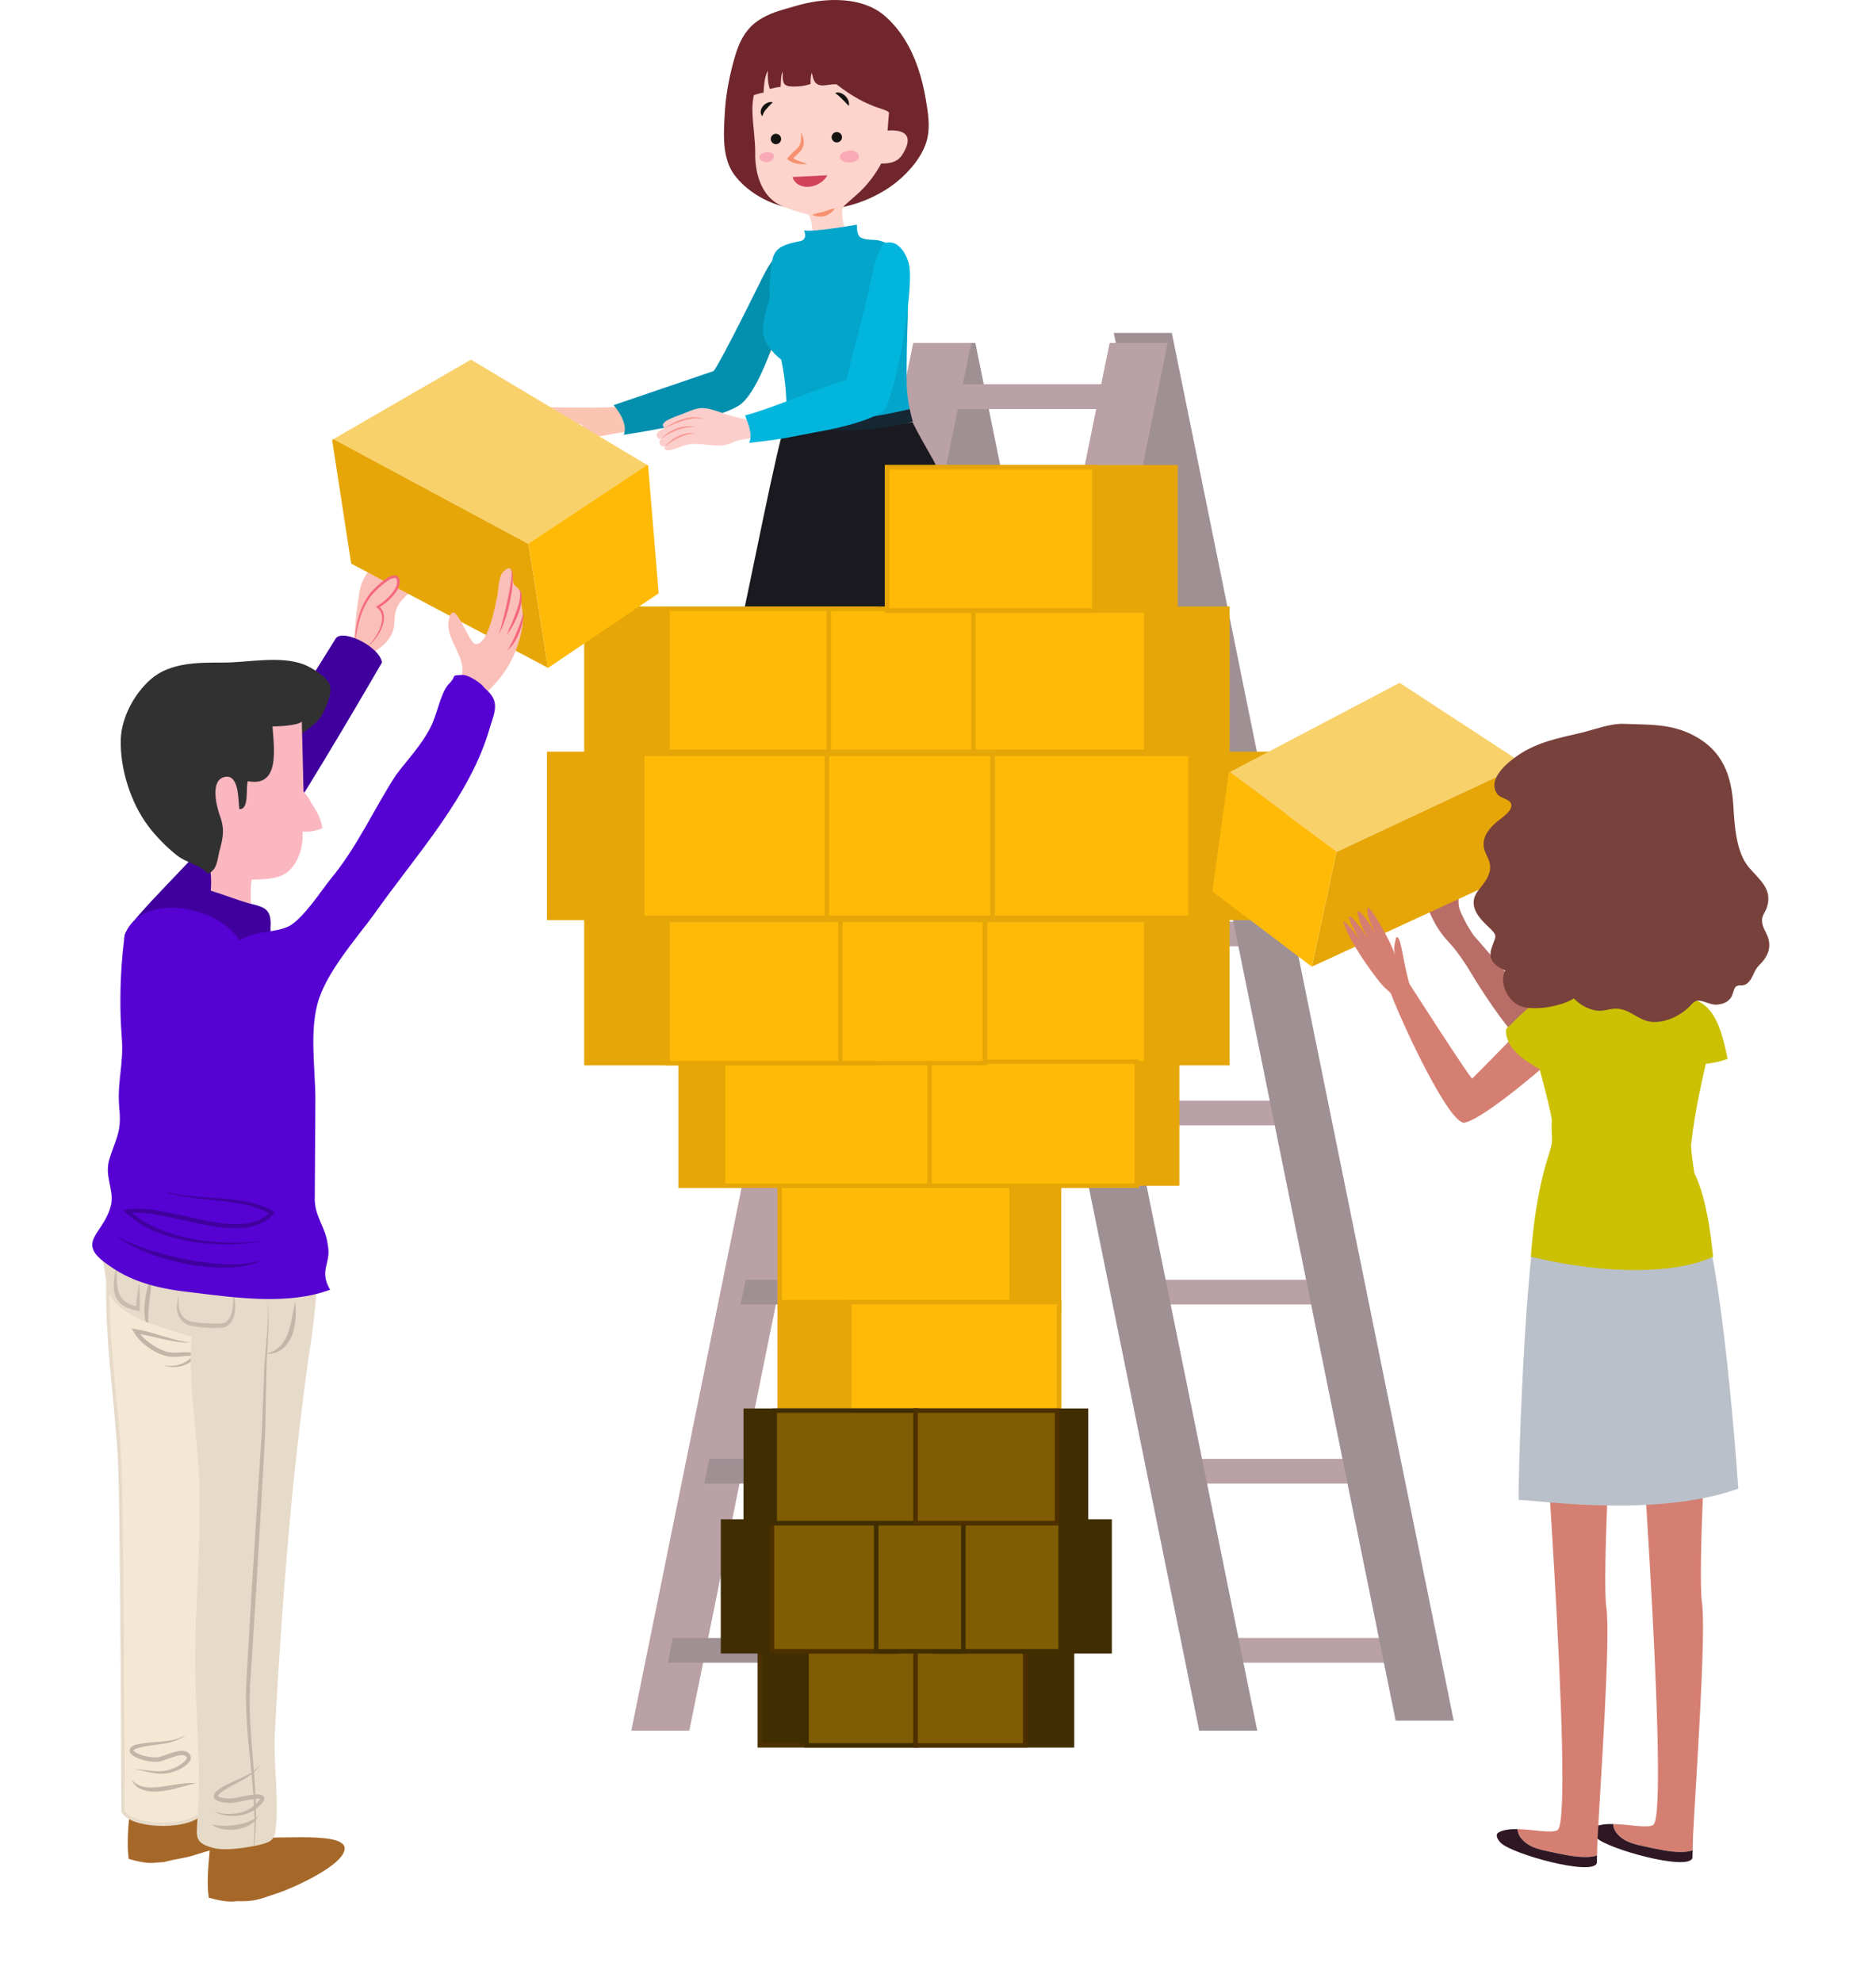 <?xml version="1.0" encoding="UTF-8" standalone="no"?><!-- Generator: Gravit.io --><svg xmlns="http://www.w3.org/2000/svg" xmlns:xlink="http://www.w3.org/1999/xlink" style="isolation:isolate" viewBox="0 0 559.133 590.64" width="559.133pt" height="590.64pt"><defs><clipPath id="_clipPath_LMDqtZq5HHMEcaXVabBN3FH5XK2auJED"><rect width="559.133" height="590.64"/></clipPath></defs><g clip-path="url(#_clipPath_LMDqtZq5HHMEcaXVabBN3FH5XK2auJED)"><clipPath id="_clipPath_EPHjZMGarJnsLlRCNSgSrl1JdLNaoKyJ"><rect x="0" y="0" width="559.133" height="590.64" transform="matrix(1,0,0,1,0,0)" fill="rgb(255,255,255)"/></clipPath><g clip-path="url(#_clipPath_EPHjZMGarJnsLlRCNSgSrl1JdLNaoKyJ)"><g><clipPath id="_clipPath_u8ny0Btkzw6o89h0zxlGYtmz5e9AQpXL"><rect x="0" y="0" width="559.133" height="590.64" transform="matrix(1,0,0,1,0,0)" fill="rgb(255,255,255)"/></clipPath><g clip-path="url(#_clipPath_u8ny0Btkzw6o89h0zxlGYtmz5e9AQpXL)"><g><g><g><path d=" M 293.095 175.252 L 357.305 175.252 L 355.811 167.888 L 291.605 167.888 L 293.095 175.252 L 293.095 175.252 L 293.095 175.252 Z " fill="rgb(107,102,255)"/><path d=" M 282.256 121.873 L 346.464 121.873 L 344.967 114.512 L 280.757 114.512 L 282.256 121.873 L 282.256 121.873 Z " fill="rgb(108,98,183)"/><path d=" M 303.941 228.625 L 368.149 228.625 L 366.652 221.263 L 302.444 221.263 L 303.941 228.625 L 303.941 228.625 L 303.941 228.625 Z " fill="rgb(108,98,183)"/><path d=" M 314.784 282.001 L 378.991 282.001 L 377.496 274.64 L 313.289 274.64 L 314.784 282.001 L 314.784 282.001 L 314.784 282.001 Z " fill="rgb(186,161,166)"/><path d=" M 325.625 335.377 L 389.833 335.377 L 388.339 328.017 L 324.131 328.017 L 325.625 335.377 L 325.625 335.377 L 325.625 335.377 Z " fill="rgb(186,161,166)"/><path d=" M 336.469 388.756 L 400.675 388.756 L 399.183 381.393 L 334.977 381.393 L 336.469 388.756 L 336.469 388.756 L 336.469 388.756 Z " fill="rgb(186,161,166)"/><path d=" M 347.313 442.131 L 411.519 442.131 L 410.024 434.767 L 345.816 434.767 L 347.313 442.131 L 347.313 442.131 L 347.313 442.131 Z " fill="rgb(186,161,166)"/><path d=" M 358.155 495.508 L 422.363 495.508 L 420.868 488.143 L 356.66 488.143 L 358.155 495.508 L 358.155 495.508 L 358.155 495.508 Z " fill="rgb(186,161,166)"/><path d=" M 415.969 512.776 L 433.269 512.776 L 349.253 99.211 L 331.959 99.211 L 415.969 512.776 L 415.969 512.776 L 415.969 512.776 Z " fill="rgb(159,144,148)"/><path d=" M 357.423 515.776 L 374.72 515.776 L 290.707 102.211 L 273.412 102.211 L 357.423 515.776 L 357.423 515.776 L 357.423 515.776 Z " fill="rgb(159,144,148)"/><path d=" M 205.449 515.776 L 188.153 515.776 L 272.168 102.211 L 289.467 102.211 L 205.449 515.776 L 205.449 515.776 L 205.449 515.776 Z " fill="rgb(186,161,166)"/><path d=" M 328.327 175.252 L 264.119 175.252 L 265.612 167.888 L 329.819 167.888 L 328.327 175.252 L 328.327 175.252 L 328.327 175.252 Z " fill="rgb(135,129,200)"/><path d=" M 339.167 121.873 L 274.957 121.873 L 276.453 114.512 L 340.663 114.512 L 339.167 121.873 L 339.167 121.873 L 339.167 121.873 Z " fill="rgb(186,161,166)"/><path d=" M 317.48 228.625 L 253.272 228.625 L 254.769 221.263 L 318.977 221.263 L 317.48 228.625 L 317.48 228.625 L 317.48 228.625 Z " fill="rgb(135,129,200)"/><path d=" M 306.636 282.001 L 242.429 282.001 L 243.927 274.64 L 308.131 274.64 L 306.636 282.001 L 306.636 282.001 L 306.636 282.001 Z " fill="rgb(135,129,200)"/><path d=" M 295.795 335.377 L 231.585 335.377 L 233.083 328.017 L 297.295 328.017 L 295.795 335.377 L 295.795 335.377 L 295.795 335.377 Z " fill="rgb(135,129,200)"/><path d=" M 284.951 388.756 L 220.743 388.756 L 222.24 381.393 L 286.448 381.393 L 284.951 388.756 L 284.951 388.756 L 284.951 388.756 Z " fill="rgb(159,144,148)"/><path d=" M 274.109 442.131 L 209.899 442.131 L 211.399 434.767 L 275.607 434.767 L 274.109 442.131 L 274.109 442.131 L 274.109 442.131 Z " fill="rgb(159,144,148)"/><path d=" M 263.268 495.508 L 199.059 495.508 L 200.553 488.143 L 264.763 488.143 L 263.268 495.508 L 263.268 495.508 L 263.268 495.508 Z " fill="rgb(159,144,148)"/><path d=" M 264 515.776 L 246.7 515.776 L 330.715 102.211 L 348.011 102.211 L 264 515.776 L 264 515.776 L 264 515.776 Z " fill="rgb(186,161,166)"/><path d=" M 272.04 125.604 C 261.048 129.844 246.396 129.563 234.243 126.452 C 234.297 125.563 234.343 124.668 234.372 123.777 C 246.661 126.301 259.961 124.107 271.135 121.88 C 271.396 123.132 271.7 124.373 272.04 125.604 Z " fill="rgb(20,39,51)"/><path d=" M 271.969 125.801 C 273.816 129.645 276.121 133.423 278.257 137.283 C 283.617 146.965 285.779 187.309 283.196 199.299 C 280.623 211.241 213.76 214.047 220.557 187.264 C 222.457 179.78 232.187 129.413 234.077 126.46 C 246.927 129.172 259.181 128.804 271.969 125.801 Z " fill="rgb(25,25,31)"/><path d=" M 159.619 130.956 C 160.06 129.607 160.763 128.168 161.385 126.916 C 160.043 126.924 158.528 128.183 157.088 127.925 C 156.987 125.867 158.507 123.713 160.193 122.535 L 173.192 125.593 C 171.224 125.964 168.987 126.869 167.383 127.864 C 166.943 128.313 165.248 129.936 164.985 130.023 C 163.373 130.124 163.185 128.695 164.428 127.075" fill="rgb(247,144,111)"/><path d=" M 185.392 121.099 C 176.045 122.189 154.596 120.432 156.303 122.311 C 159.861 125.616 164.852 123.409 173.723 126.768 C 171.451 129.276 164.335 130.412 166.747 131.597 C 169.455 132.416 174.643 130.303 178.384 130.077 C 182.323 129.428 185.851 128.579 189.587 128.347 L 189.74 128.324 C 188.979 125.785 188.037 123.293 186.864 120.859 C 186.353 120.953 185.855 121.037 185.392 121.099 Z " fill="rgb(251,196,179)"/><path d=" M 229.824 80.693 C 225.243 89.999 220.507 103.091 213.687 111.719 C 208.351 115.157 195.683 120.317 188.501 121.643 C 189.472 123.655 190.249 125.717 190.877 127.815 C 198.3 126.729 213.167 124.043 219.353 119.657 C 225.197 115.511 234.672 96.555 238.048 85.364 L 229.824 80.693 L 229.824 80.693 L 229.824 80.693 Z " fill="rgb(251,196,179)"/><path d=" M 239.573 73.075 C 235.213 73.1 231.664 73.825 227.467 82.272 L 227.453 82.275 C 227.453 82.275 215.072 107.525 212.697 110.577 L 182.883 120.736 C 182.883 120.736 187.512 125.871 185.899 129.579 C 185.899 129.579 215.447 125.304 221.225 120.096 C 225.056 116.643 228.661 107.613 230.655 101.92 C 231.087 102.465 231.519 102.96 231.961 103.395 C 233.996 99.257 237.725 79.445 237.692 74.292 L 239.573 73.075 L 239.573 73.075 Z " fill="rgb(3,143,174)"/><path d=" M 273.544 20.057 C 274.635 23.201 275.405 26.476 275.951 29.752 C 276.585 33.575 277.26 37.433 276.377 41.28 C 275.225 46.291 271.167 51.031 267.344 54.145 C 258.383 61.445 245.085 64.416 233.872 61.647 C 228.145 60.231 222.448 56.892 218.871 52.103 C 215.009 46.936 215.708 39.225 216.047 33.212 C 216.352 27.825 217.648 21.361 219.247 16.184 C 220.371 12.536 222.051 9.132 225.127 6.749 C 228.832 3.877 233.123 2.957 237.524 1.676 C 239.381 1.137 241.391 0.692 243.471 0.397 C 250.581 -0.611 258.485 0.143 263.768 4.793 C 268.467 8.928 271.54 14.276 273.544 20.057 Z " fill="rgb(112,38,44)"/><path d=" M 264.957 33.588 C 264.963 33.037 261.632 32.109 261.181 31.936 C 259.407 31.272 257.693 30.515 256.032 29.607 C 251.511 27.137 247.559 23.816 243.785 20.341 C 242.024 18.719 240.664 16.979 239.759 14.753 C 239.168 16.14 240.189 18.172 240.131 19.669 C 238.445 18.369 236.201 17.179 235.545 14.904 C 235.277 13.984 234.836 11.632 235.541 10.767 C 233 11.264 230.636 14.025 229.361 16.115 C 226.584 20.665 224.196 27.36 224.249 32.725 C 224.293 37.113 225.164 41.46 225.091 45.855 C 225.003 51.08 226.657 57.767 231.731 60.711 C 234.384 62.292 239.911 63.711 240.808 63.908 C 241.743 64.116 242.599 69.556 241.953 71.949 C 241.113 75.773 235.704 78.924 235.095 79.993 C 232.837 83.9 240.561 88.619 243.929 90.181 C 252.653 94.231 269.041 88.376 259.06 79.131 C 257.045 77.263 253.429 74.309 252.419 70.725 C 251.891 68.835 250.171 62.932 251.465 61.525 C 251.913 61.033 251.913 61.033 255.633 57.744 C 260.116 53.784 262.627 48.749 262.627 48.749 C 264.011 48.711 267.171 48.841 268.893 46.151 C 272.053 41.225 270.692 38.487 264.533 38.9 L 264.957 33.588 L 264.957 33.588 Z " fill="rgb(252,212,203)"/><path d=" M 254.203 44.919 C 252.056 44.559 249.028 46.205 250.821 47.729 C 252.017 48.741 255.239 48.749 255.921 47.08 C 256.369 45.997 255.169 45.079 254.203 44.919 Z " fill="rgb(249,170,181)"/><path d=" M 228.736 45.385 C 229.431 45.347 230.075 45.48 230.361 45.82 C 231.013 46.592 230.369 47.7 229.617 48.103 C 228.684 48.609 226.196 48.188 226.356 46.721 C 226.444 45.935 227.645 45.44 228.736 45.385 Z " fill="rgb(249,170,181)"/><path d=" M 232.816 41.376 C 232.84 42.225 232.168 42.94 231.317 42.965 C 230.459 42.988 229.749 42.319 229.724 41.461 C 229.701 40.609 230.375 39.9 231.228 39.873 C 232.079 39.849 232.791 40.523 232.816 41.376 Z " fill="rgb(21,19,17)"/><path d=" M 250.953 40.852 C 250.977 41.705 250.309 42.416 249.455 42.444 C 248.597 42.471 247.888 41.795 247.864 40.943 C 247.84 40.091 248.512 39.377 249.361 39.348 C 250.221 39.329 250.931 40.001 250.953 40.852 Z " fill="rgb(21,19,17)"/><path d=" M 238.472 71.872 C 229.68 73.472 230.164 75.7 229.439 84.256 C 229.337 85.741 229.364 87.231 229.447 88.717 C 228.476 91.959 227.237 95.823 227.413 98.885 C 227.543 101.799 230.068 105.055 232.82 107.161 C 232.875 107.409 232.932 107.657 232.988 107.908 C 234.08 113.296 234.525 118.567 234.372 123.777 C 246.661 126.301 259.033 124.912 271.135 121.88 C 270.623 119.443 270.264 116.961 270.237 114.4 C 270.164 107.823 270.313 101.283 270.568 94.708 C 270.68 91.681 270.431 89.056 270.123 86.119 C 269.784 82.897 270.373 79.919 269.215 76.763 C 268.259 74.164 265.077 72.656 262.539 71.821 C 260.603 71.185 258.323 71.78 256.569 70.783 C 256.569 70.783 255.316 70.475 255.388 66.955 C 255.388 66.955 242.408 69.269 239.64 68.648 C 239.64 68.648 240.908 71.351 238.472 71.872 Z " fill="rgb(3,165,203)"/><path d=" M 236.211 52.756 C 236.211 52.756 236.261 52.936 236.395 53.26 C 236.452 53.424 236.545 53.616 236.695 53.807 C 236.833 54.013 236.993 54.252 237.235 54.447 C 237.667 54.901 238.335 55.251 239.085 55.483 C 239.46 55.568 239.855 55.676 240.265 55.673 C 240.673 55.707 241.081 55.661 241.488 55.631 C 241.888 55.557 242.284 55.48 242.663 55.355 C 243.048 55.267 243.385 55.068 243.733 54.927 C 244.397 54.583 244.973 54.195 245.392 53.779 C 245.828 53.392 246.141 52.964 246.309 52.695 C 246.48 52.407 246.567 52.231 246.567 52.231 L 236.211 52.756 L 236.211 52.756 Z " fill="rgb(210,68,90)"/><path d=" M 248.919 62.117 C 248.524 62.652 248.068 63.073 247.571 63.448 C 247.076 63.827 246.521 64.144 245.873 64.364 C 245.213 64.564 244.524 64.601 243.903 64.515 C 243.275 64.439 242.673 64.285 242.069 64.007 C 243.283 63.468 244.507 63.425 245.473 63.093 C 246.485 62.783 247.608 62.228 248.919 62.117 Z " fill="rgb(247,144,111)"/><path d=" M 238.761 39.44 C 239.113 40.139 239.38 40.887 239.499 41.693 C 239.627 42.489 239.536 43.419 239.109 44.207 C 238.692 44.999 238.087 45.569 237.539 46.101 C 236.988 46.64 236.431 47.124 235.919 47.661 L 235.859 46.749 C 237.043 47.829 238.895 48.243 240.652 48.889 C 239.712 48.968 238.776 48.973 237.821 48.831 C 236.875 48.683 235.893 48.369 235.049 47.719 L 234.533 47.321 L 234.988 46.807 C 235.512 46.213 236.068 45.645 236.637 45.14 C 237.195 44.623 237.737 44.145 238.107 43.613 C 238.477 43.085 238.665 42.444 238.737 41.715 C 238.803 40.989 238.773 40.227 238.761 39.44 Z " fill="rgb(247,144,111)"/><path d=" M 223.88 125.283 C 223.88 125.283 219.648 124.549 216.979 123.651 C 214.685 122.915 211.723 121.616 209.212 121.603 C 206.943 121.664 204.555 122.995 202.515 123.695 C 201.557 124.095 195.615 125.939 198.177 127.541 C 197.443 127.896 196.063 128.484 195.757 129.335 C 195.584 130.277 196.18 131.083 197.248 130.668 C 195.799 131.492 196.703 133.385 198.228 133 C 197.331 135.668 202.917 133.087 203.78 132.819 C 208.62 131.168 213.724 134.256 218.425 131.831 C 220.04 131.033 223.257 130.579 227.18 130.179 C 226.864 128.383 226.476 126.585 226.071 124.761 C 225.313 124.96 224.575 125.143 223.88 125.283 Z " fill="rgb(251,206,204)"/><path d=" M 269.58 80.143 C 269.244 78.909 267.972 72.411 265.593 74.381 C 264.181 75.552 264.325 79.031 263.9 80.723 C 262.159 87.649 260.041 94.487 257.889 101.299 C 256.528 105.604 254.524 110.233 253.861 114.719 C 245.375 117.319 234.043 122.471 226.149 124.539 C 226.525 126.233 226.887 127.903 227.18 129.573 C 233.247 128.956 241.133 128.48 247.011 126.915 C 249.228 126.321 251.391 125.928 253.739 125.411 C 254.457 125.283 256.24 125.18 256.8 124.763 C 257.552 124.207 258.028 122.111 258.396 121.197 C 259.809 117.055 262.359 113.376 264.193 109.421 C 265.801 105.955 266.32 102.221 267.533 98.645 C 268.389 96.124 269.132 93.496 269.903 90.947 C 270.984 87.367 270.547 83.687 269.58 80.143 Z " fill="rgb(251,206,204)"/><path d=" M 198.248 133.107 C 199.537 131.988 200.951 131.088 202.463 130.387 C 203.972 129.7 205.581 129.2 207.291 129.301 C 206.473 129.025 205.577 129.016 204.72 129.141 C 203.855 129.26 203.025 129.544 202.235 129.9 C 201.455 130.269 200.705 130.713 200.031 131.255 C 199.357 131.791 198.732 132.395 198.248 133.107 Z " fill="rgb(248,156,149)"/><path d=" M 197.088 130.812 C 198.529 129.656 200.139 128.815 201.833 128.197 C 202.676 127.88 203.548 127.645 204.433 127.459 C 205.32 127.28 206.223 127.184 207.148 127.173 C 206.245 126.959 205.297 126.952 204.371 127.049 C 203.439 127.143 202.528 127.373 201.649 127.691 C 200.773 128.017 199.924 128.425 199.149 128.949 C 198.375 129.467 197.653 130.075 197.088 130.812 Z " fill="rgb(248,156,149)"/><path d=" M 197.889 127.764 C 198.86 127.3 199.819 126.837 200.801 126.427 C 201.784 126.023 202.772 125.639 203.783 125.348 C 204.795 125.044 205.827 124.827 206.869 124.731 C 207.912 124.637 208.979 124.7 210.016 124.983 C 209.055 124.488 207.943 124.312 206.853 124.313 C 205.753 124.319 204.673 124.528 203.631 124.829 C 202.592 125.145 201.584 125.553 200.628 126.055 C 199.668 126.548 198.743 127.109 197.889 127.764 Z " fill="rgb(248,156,149)"/><path d=" M 264.389 72.299 C 264.079 72.353 263.761 72.46 263.435 72.627 C 262.395 73.151 260.669 78.52 260.429 79.633 C 256.439 98.189 254.079 105.105 252.327 113.181 C 240.172 117.083 229.585 121.88 222.067 123.795 C 223.085 126.512 224.384 129.544 223.292 131.968 C 235.175 130.677 235.996 130.089 243.528 128.743 C 257.685 126.212 263.221 123.015 263.837 121.88 C 267.336 115.456 272.212 87.163 271.044 79.409 C 270.68 76.992 268.391 71.583 264.389 72.299 Z " fill="rgb(2,181,221)"/><path d=" M 225.72 13.241 C 222.249 16.588 221.009 24.52 222.868 28.735 C 224.48 28.611 225.967 27.743 227.579 27.619 C 227.703 25.388 227.827 23.157 228.819 21.049 C 228.819 22.785 228.819 24.644 229.437 26.503 C 230.429 26.255 231.545 26.008 232.66 25.884 C 232.784 24.397 232.66 22.661 233.28 21.297 C 233.28 23.9 233.032 25.635 235.759 25.76 C 237.493 25.884 239.973 25.635 241.584 25.016 C 241.584 23.9 241.584 22.661 241.956 21.669 C 242.328 23.157 242.452 24.644 243.94 25.264 C 245.179 25.76 247.161 25.14 248.401 25.14 C 251.004 25.016 253.608 24.892 256.333 24.892 C 255.715 21.545 254.971 18.075 254.351 14.605 C 253.731 10.763 253.731 7.664 249.517 6.673 C 241.956 4.812 236.131 7.168 229.313 9.399 L 225.72 13.241 L 225.72 13.241 Z " fill="rgb(112,38,44)"/><path d=" M 227.243 34.647 C 226.82 34.281 226.66 33.656 226.74 33.085 C 226.805 32.504 227.092 31.991 227.439 31.568 C 227.805 31.159 228.241 30.829 228.739 30.631 C 229.228 30.428 229.777 30.331 230.317 30.464 C 229.575 31.241 228.985 31.807 228.448 32.437 C 228.173 32.737 227.945 33.052 227.732 33.388 C 227.528 33.729 227.355 34.105 227.243 34.647 Z " fill="rgb(21,19,17)"/><path d=" M 248.888 27.759 C 249.368 27.481 250.037 27.543 250.541 27.721 C 251.077 27.896 251.536 28.217 251.933 28.587 C 252.312 28.976 252.639 29.421 252.835 29.936 C 253.035 30.439 253.139 31.031 252.947 31.572 C 252.588 31.137 252.268 30.82 251.951 30.485 C 251.627 30.165 251.324 29.841 251.001 29.539 C 250.693 29.221 250.368 28.931 250.041 28.628 C 249.685 28.335 249.399 28.049 248.888 27.759 Z " fill="rgb(21,19,17)"/><path d=" M 315.641 369.667 L 315.641 389.908 L 232.389 389.908 L 232.389 352.945 L 315.641 352.945 L 315.641 369.667 L 315.641 369.667 L 315.641 369.667 Z " fill="rgb(230,166,7)"/><path d=" M 233.056 389.241 L 314.975 389.241 L 314.975 353.612 L 233.056 353.612 L 233.056 389.241 L 233.056 389.241 L 233.056 389.241 Z  M 316.308 390.575 L 231.723 390.575 L 231.723 352.279 L 316.308 352.279 L 316.308 390.575 L 316.308 390.575 L 316.308 390.575 Z " fill="rgb(230,166,7)"/><path d=" M 301.488 389.908 L 232.389 389.908 L 232.389 352.945 L 301.488 352.945 L 301.488 389.908 L 301.488 389.908 L 301.488 389.908 Z " fill="rgb(255,186,8)"/><path d=" M 233.056 389.241 L 300.821 389.241 L 300.821 353.612 L 233.056 353.612 L 233.056 389.241 L 233.056 389.241 L 233.056 389.241 Z  M 302.155 390.575 L 231.723 390.575 L 231.723 352.279 L 302.155 352.279 L 302.155 390.575 L 302.155 390.575 L 302.155 390.575 Z " fill="rgb(230,166,7)"/><path d=" M 202.877 353.368 L 277.341 353.368 L 277.341 316.407 L 202.877 316.407 L 202.877 353.368 L 202.877 353.368 L 202.877 353.368 Z " fill="rgb(230,166,7)"/><path d=" M 203.544 352.701 L 276.675 352.701 L 276.675 317.073 L 203.544 317.073 L 203.544 352.701 L 203.544 352.701 L 203.544 352.701 Z  M 278.008 354.035 L 202.211 354.035 L 202.211 315.74 L 278.008 315.74 L 278.008 354.035 L 278.008 354.035 L 278.008 354.035 Z " fill="rgb(230,166,7)"/><path d=" M 215.537 353.368 L 277.341 353.368 L 277.341 316.407 L 215.537 316.407 L 215.537 353.368 L 215.537 353.368 L 215.537 353.368 Z " fill="rgb(255,186,8)"/><path d=" M 216.204 352.701 L 276.675 352.701 L 276.675 317.073 L 216.204 317.073 L 216.204 352.701 L 216.204 352.701 L 216.204 352.701 Z  M 278.008 354.035 L 214.871 354.035 L 214.871 315.74 L 278.008 315.74 L 278.008 354.035 L 278.008 354.035 L 278.008 354.035 Z " fill="rgb(230,166,7)"/><path d=" M 174.771 316.829 L 260.732 316.829 L 260.732 274.16 L 174.771 274.16 L 174.771 316.829 L 174.771 316.829 L 174.771 316.829 Z " fill="rgb(230,166,7)"/><path d=" M 175.437 316.163 L 260.065 316.163 L 260.065 274.827 L 175.437 274.827 L 175.437 316.163 L 175.437 316.163 L 175.437 316.163 Z  M 261.399 317.496 L 174.104 317.496 L 174.104 273.493 L 261.399 273.493 L 261.399 317.496 L 261.399 317.496 L 261.399 317.496 Z " fill="rgb(230,166,7)"/><path d=" M 198.964 316.829 L 260.732 316.829 L 260.732 274.16 L 198.964 274.16 L 198.964 316.829 L 198.964 316.829 L 198.964 316.829 Z " fill="rgb(255,186,8)"/><path d=" M 199.631 316.163 L 260.065 316.163 L 260.065 274.827 L 199.631 274.827 L 199.631 316.163 L 199.631 316.163 L 199.631 316.163 Z  M 261.399 317.496 L 198.297 317.496 L 198.297 273.493 L 261.399 273.493 L 261.399 317.496 L 261.399 317.496 L 261.399 317.496 Z " fill="rgb(230,166,7)"/><path d=" M 365.813 316.829 L 279.853 316.829 L 279.853 274.16 L 365.813 274.16 L 365.813 316.829 L 365.813 316.829 Z " fill="rgb(230,166,7)"/><path d=" M 280.52 316.163 L 365.147 316.163 L 365.147 274.827 L 280.52 274.827 L 280.52 316.163 L 280.52 316.163 L 280.52 316.163 Z  M 366.48 317.496 L 279.187 317.496 L 279.187 273.493 L 366.48 273.493 L 366.48 317.496 L 366.48 317.496 L 366.48 317.496 Z " fill="rgb(230,166,7)"/><path d=" M 341.62 316.829 L 279.853 316.829 L 279.853 274.16 L 341.62 274.16 L 341.62 316.829 L 341.62 316.829 L 341.62 316.829 Z " fill="rgb(255,186,8)"/><path d=" M 280.52 316.163 L 340.953 316.163 L 340.953 274.827 L 280.52 274.827 L 280.52 316.163 L 280.52 316.163 L 280.52 316.163 Z  M 342.287 317.496 L 279.187 317.496 L 279.187 273.493 L 342.287 273.493 L 342.287 317.496 L 342.287 317.496 L 342.287 317.496 Z " fill="rgb(230,166,7)"/><path d=" M 351.505 353.368 L 277.041 353.368 L 277.041 316.407 L 351.505 316.407 L 351.505 353.368 L 351.505 353.368 L 351.505 353.368 Z " fill="rgb(230,166,7)"/><path d=" M 277.708 352.701 L 350.839 352.701 L 350.839 317.073 L 277.708 317.073 L 277.708 352.701 L 277.708 352.701 L 277.708 352.701 Z  M 352.172 354.035 L 276.375 354.035 L 276.375 315.74 L 352.172 315.74 L 352.172 354.035 L 352.172 354.035 L 352.172 354.035 Z " fill="none"/><path d=" M 338.844 353.368 L 277.041 353.368 L 277.041 316.407 L 338.844 316.407 L 338.844 353.368 L 338.844 353.368 L 338.844 353.368 Z " fill="rgb(255,186,8)"/><path d=" M 277.708 352.701 L 338.177 352.701 L 338.177 317.073 L 277.708 317.073 L 277.708 352.701 L 277.708 352.701 L 277.708 352.701 Z  M 339.511 354.035 L 276.375 354.035 L 276.375 315.74 L 339.511 315.74 L 339.511 354.035 L 339.511 354.035 L 339.511 354.035 Z " fill="rgb(230,166,7)"/><path d=" M 250.468 316.829 L 293.548 316.829 L 293.548 274.16 L 250.468 274.16 L 250.468 316.829 L 250.468 316.829 Z " fill="rgb(255,186,8)"/><path d=" M 251.135 316.163 L 292.881 316.163 L 292.881 274.827 L 251.135 274.827 L 251.135 316.163 L 251.135 316.163 L 251.135 316.163 Z  M 294.215 317.496 L 249.801 317.496 L 249.801 273.493 L 294.215 273.493 L 294.215 317.496 L 294.215 317.496 L 294.215 317.496 Z " fill="rgb(230,166,7)"/><path d=" M 226.447 520.137 L 273.069 520.137 L 273.069 486.636 L 226.447 486.636 L 226.447 520.137 L 226.447 520.137 L 226.447 520.137 Z " fill="rgb(64,46,2)"/><path d=" M 227.113 519.471 L 272.403 519.471 L 272.403 487.303 L 227.113 487.303 L 227.113 519.471 L 227.113 519.471 L 227.113 519.471 Z  M 273.736 520.804 L 225.78 520.804 L 225.78 485.969 L 273.736 485.969 L 273.736 520.804 L 273.736 520.804 L 273.736 520.804 Z " fill="rgb(77,48,0)"/><path d=" M 240.393 520.137 L 273.055 520.137 L 273.055 486.636 L 240.393 486.636 L 240.393 520.137 L 240.393 520.137 L 240.393 520.137 Z " fill="rgb(128,92,4)"/><path d=" M 241.06 519.471 L 272.388 519.471 L 272.388 487.303 L 241.06 487.303 L 241.06 519.471 L 241.06 519.471 L 241.06 519.471 Z  M 273.721 520.804 L 239.727 520.804 L 239.727 485.969 L 273.721 485.969 L 273.721 520.804 L 273.721 520.804 L 273.721 520.804 Z " fill="rgb(64,46,2)"/><path d=" M 319.505 520.137 L 272.881 520.137 L 272.881 486.636 L 319.505 486.636 L 319.505 520.137 L 319.505 520.137 L 319.505 520.137 Z " fill="rgb(64,46,2)"/><path d=" M 273.548 519.471 L 318.839 519.471 L 318.839 487.303 L 273.548 487.303 L 273.548 519.471 L 273.548 519.471 L 273.548 519.471 Z  M 320.172 520.804 L 272.215 520.804 L 272.215 485.969 L 320.172 485.969 L 320.172 520.804 L 320.172 520.804 L 320.172 520.804 Z " fill="rgb(64,46,2)"/><path d=" M 305.556 520.137 L 272.896 520.137 L 272.896 486.636 L 305.556 486.636 L 305.556 520.137 L 305.556 520.137 L 305.556 520.137 Z " fill="rgb(128,92,4)"/><path d=" M 273.563 519.471 L 304.889 519.471 L 304.889 487.303 L 273.563 487.303 L 273.563 519.471 L 273.563 519.471 L 273.563 519.471 Z  M 306.223 520.804 L 272.229 520.804 L 272.229 485.969 L 306.223 485.969 L 306.223 520.804 L 306.223 520.804 L 306.223 520.804 Z " fill="rgb(77,48,0)"/><path d=" M 215.493 492.115 L 267.336 492.115 L 267.336 453.441 L 215.493 453.441 L 215.493 492.115 L 215.493 492.115 L 215.493 492.115 Z " fill="rgb(64,46,2)"/><path d=" M 216.16 491.448 L 266.669 491.448 L 266.669 454.108 L 216.16 454.108 L 216.16 491.448 L 216.16 491.448 L 216.16 491.448 Z  M 268.003 492.781 L 214.827 492.781 L 214.827 452.775 L 268.003 452.775 L 268.003 492.781 L 268.003 492.781 L 268.003 492.781 Z " fill="rgb(64,46,2)"/><path d=" M 230.084 492.115 L 267.336 492.115 L 267.336 453.441 L 230.084 453.441 L 230.084 492.115 L 230.084 492.115 L 230.084 492.115 Z " fill="rgb(128,92,4)"/><path d=" M 230.751 491.448 L 266.669 491.448 L 266.669 454.108 L 230.751 454.108 L 230.751 491.448 L 230.751 491.448 L 230.751 491.448 Z  M 268.003 492.781 L 229.417 492.781 L 229.417 452.775 L 268.003 452.775 L 268.003 492.781 L 268.003 492.781 L 268.003 492.781 Z " fill="rgb(77,48,0)"/><path d=" M 330.715 492.115 L 278.869 492.115 L 278.869 453.441 L 330.715 453.441 L 330.715 492.115 L 330.715 492.115 L 330.715 492.115 Z " fill="rgb(64,46,2)"/><path d=" M 279.536 491.448 L 330.048 491.448 L 330.048 454.108 L 279.536 454.108 L 279.536 491.448 L 279.536 491.448 L 279.536 491.448 Z  M 331.381 492.781 L 278.203 492.781 L 278.203 452.775 L 331.381 452.775 L 331.381 492.781 L 331.381 492.781 L 331.381 492.781 Z " fill="rgb(64,46,2)"/><path d=" M 316.123 492.115 L 278.869 492.115 L 278.869 453.441 L 316.123 453.441 L 316.123 492.115 L 316.123 492.115 L 316.123 492.115 Z " fill="rgb(128,92,4)"/><path d=" M 279.536 491.448 L 315.456 491.448 L 315.456 454.108 L 279.536 454.108 L 279.536 491.448 L 279.536 491.448 L 279.536 491.448 Z  M 316.789 492.781 L 278.203 492.781 L 278.203 452.775 L 316.789 452.775 L 316.789 492.781 L 316.789 492.781 L 316.789 492.781 Z " fill="rgb(64,46,2)"/><path d=" M 261.147 492.115 L 287.128 492.115 L 287.128 453.441 L 261.147 453.441 L 261.147 492.115 L 261.147 492.115 L 261.147 492.115 Z " fill="rgb(128,92,4)"/><path d=" M 261.813 491.448 L 286.461 491.448 L 286.461 454.108 L 261.813 454.108 L 261.813 491.448 L 261.813 491.448 L 261.813 491.448 Z  M 287.795 492.781 L 260.48 492.781 L 260.48 452.775 L 287.795 452.775 L 287.795 492.781 L 287.795 492.781 L 287.795 492.781 Z " fill="rgb(64,46,2)"/><path d=" M 365.813 224.076 L 279.853 224.076 L 279.853 181.407 L 365.813 181.407 L 365.813 224.076 L 365.813 224.076 Z " fill="rgb(230,166,7)"/><path d=" M 280.52 223.409 L 365.147 223.409 L 365.147 182.073 L 280.52 182.073 L 280.52 223.409 L 280.52 223.409 L 280.52 223.409 Z  M 366.48 224.743 L 279.187 224.743 L 279.187 180.74 L 366.48 180.74 L 366.48 224.743 L 366.48 224.743 L 366.48 224.743 Z " fill="rgb(230,166,7)"/><path d=" M 341.62 224.076 L 279.853 224.076 L 279.853 181.407 L 341.62 181.407 L 341.62 224.076 L 341.62 224.076 L 341.62 224.076 Z " fill="rgb(255,186,8)"/><path d=" M 280.52 223.409 L 340.953 223.409 L 340.953 182.073 L 280.52 182.073 L 280.52 223.409 L 280.52 223.409 L 280.52 223.409 Z  M 342.287 224.743 L 279.187 224.743 L 279.187 180.74 L 342.287 180.74 L 342.287 224.743 L 342.287 224.743 L 342.287 224.743 Z " fill="rgb(230,166,7)"/><path d=" M 174.771 224.076 L 260.732 224.076 L 260.732 181.407 L 174.771 181.407 L 174.771 224.076 L 174.771 224.076 L 174.771 224.076 Z " fill="rgb(230,166,7)"/><path d=" M 175.437 223.409 L 260.065 223.409 L 260.065 182.073 L 175.437 182.073 L 175.437 223.409 L 175.437 223.409 L 175.437 223.409 Z  M 261.399 224.743 L 174.104 224.743 L 174.104 180.74 L 261.399 180.74 L 261.399 224.743 L 261.399 224.743 L 261.399 224.743 Z " fill="rgb(230,166,7)"/><path d=" M 198.964 224.076 L 260.732 224.076 L 260.732 181.407 L 198.964 181.407 L 198.964 224.076 L 198.964 224.076 L 198.964 224.076 Z " fill="rgb(255,186,8)"/><path d=" M 199.631 223.409 L 260.065 223.409 L 260.065 182.073 L 199.631 182.073 L 199.631 223.409 L 199.631 223.409 L 199.631 223.409 Z  M 261.399 224.743 L 198.297 224.743 L 198.297 180.74 L 261.399 180.74 L 261.399 224.743 L 261.399 224.743 L 261.399 224.743 Z " fill="rgb(230,166,7)"/><path d=" M 290.115 224.076 L 247.036 224.076 L 247.036 181.407 L 290.115 181.407 L 290.115 224.076 L 290.115 224.076 L 290.115 224.076 Z " fill="rgb(255,186,8)"/><path d=" M 247.703 223.409 L 289.448 223.409 L 289.448 182.073 L 247.703 182.073 L 247.703 223.409 L 247.703 223.409 L 247.703 223.409 Z  M 290.781 224.743 L 246.369 224.743 L 246.369 180.74 L 290.781 180.74 L 290.781 224.743 L 290.781 224.743 L 290.781 224.743 Z " fill="rgb(230,166,7)"/><path d=" M 350.355 181.916 L 264.395 181.916 L 264.395 139.247 L 350.355 139.247 L 350.355 181.916 L 350.355 181.916 L 350.355 181.916 Z " fill="rgb(230,166,7)"/><path d=" M 265.061 181.249 L 349.688 181.249 L 349.688 139.913 L 265.061 139.913 L 265.061 181.249 L 265.061 181.249 L 265.061 181.249 Z  M 351.021 182.583 L 263.728 182.583 L 263.728 138.58 L 351.021 138.58 L 351.021 182.583 L 351.021 182.583 L 351.021 182.583 Z " fill="rgb(230,166,7)"/><path d=" M 326.163 181.916 L 264.395 181.916 L 264.395 139.247 L 326.163 139.247 L 326.163 181.916 L 326.163 181.916 L 326.163 181.916 Z " fill="rgb(255,186,8)"/><path d=" M 265.061 181.249 L 325.496 181.249 L 325.496 139.913 L 265.061 139.913 L 265.061 181.249 L 265.061 181.249 L 265.061 181.249 Z  M 326.829 182.583 L 263.728 182.583 L 263.728 138.58 L 326.829 138.58 L 326.829 182.583 L 326.829 182.583 L 326.829 182.583 Z " fill="rgb(230,166,7)"/><path d=" M 382.529 273.557 L 284.056 273.557 L 284.056 224.679 L 382.529 224.679 L 382.529 273.557 L 382.529 273.557 Z " fill="rgb(230,166,7)"/><path d=" M 284.723 272.891 L 381.863 272.891 L 381.863 225.345 L 284.723 225.345 L 284.723 272.891 L 284.723 272.891 L 284.723 272.891 Z  M 383.196 274.224 L 283.389 274.224 L 283.389 224.012 L 383.196 224.012 L 383.196 274.224 L 383.196 274.224 L 383.196 274.224 Z " fill="rgb(230,166,7)"/><path d=" M 354.813 273.557 L 284.056 273.557 L 284.056 224.679 L 354.813 224.679 L 354.813 273.557 L 354.813 273.557 L 354.813 273.557 Z " fill="rgb(255,186,8)"/><path d=" M 284.723 272.891 L 354.147 272.891 L 354.147 225.345 L 284.723 225.345 L 284.723 272.891 L 284.723 272.891 L 284.723 272.891 Z  M 355.48 274.224 L 283.389 274.224 L 283.389 224.012 L 355.48 224.012 L 355.48 274.224 L 355.48 274.224 L 355.48 274.224 Z " fill="rgb(230,166,7)"/><path d=" M 163.677 273.557 L 262.151 273.557 L 262.151 224.679 L 163.677 224.679 L 163.677 273.557 L 163.677 273.557 L 163.677 273.557 Z " fill="rgb(230,166,7)"/><path d=" M 164.344 272.891 L 261.484 272.891 L 261.484 225.345 L 164.344 225.345 L 164.344 272.891 L 164.344 272.891 L 164.344 272.891 Z  M 262.817 274.224 L 163.011 274.224 L 163.011 224.012 L 262.817 224.012 L 262.817 274.224 L 262.817 274.224 L 262.817 274.224 Z " fill="rgb(230,166,7)"/><path d=" M 191.392 273.557 L 262.151 273.557 L 262.151 224.679 L 191.392 224.679 L 191.392 273.557 L 191.392 273.557 Z " fill="rgb(255,186,8)"/><path d=" M 192.059 272.891 L 261.484 272.891 L 261.484 225.345 L 192.059 225.345 L 192.059 272.891 L 192.059 272.891 Z  M 262.817 274.224 L 190.725 274.224 L 190.725 224.012 L 262.817 224.012 L 262.817 274.224 L 262.817 274.224 Z " fill="rgb(230,166,7)"/><path d=" M 295.811 273.557 L 246.461 273.557 L 246.461 224.679 L 295.811 224.679 L 295.811 273.557 L 295.811 273.557 L 295.811 273.557 Z " fill="rgb(251,200,68)"/><path d=" M 247.128 272.891 L 295.144 272.891 L 295.144 225.345 L 247.128 225.345 L 247.128 272.891 L 247.128 272.891 L 247.128 272.891 Z  M 296.477 274.224 L 245.795 274.224 L 245.795 224.012 L 296.477 224.012 L 296.477 274.224 L 296.477 274.224 L 296.477 274.224 Z " fill="rgb(219,178,77)"/><path d=" M 295.811 273.557 L 246.461 273.557 L 246.461 224.679 L 295.811 224.679 L 295.811 273.557 L 295.811 273.557 L 295.811 273.557 Z " fill="rgb(255,186,8)"/><path d=" M 247.128 272.891 L 295.144 272.891 L 295.144 225.345 L 247.128 225.345 L 247.128 272.891 L 247.128 272.891 L 247.128 272.891 Z  M 296.477 274.224 L 245.795 274.224 L 245.795 224.012 L 296.477 224.012 L 296.477 274.224 L 296.477 274.224 L 296.477 274.224 Z " fill="rgb(230,166,7)"/><path d=" M 232.389 425.04 L 315.641 425.04 L 315.641 388.08 L 232.389 388.08 L 232.389 425.04 L 232.389 425.04 L 232.389 425.04 Z " fill="rgb(230,166,7)"/><path d=" M 233.056 424.373 L 314.975 424.373 L 314.975 388.747 L 233.056 388.747 L 233.056 424.373 L 233.056 424.373 L 233.056 424.373 Z  M 316.308 425.707 L 231.723 425.707 L 231.723 387.413 L 316.308 387.413 L 316.308 425.707 L 316.308 425.707 L 316.308 425.707 Z " fill="rgb(230,166,7)"/><path d=" M 253.148 425.04 L 315.641 425.04 L 315.641 388.08 L 253.148 388.08 L 253.148 425.04 L 253.148 425.04 L 253.148 425.04 Z " fill="rgb(255,186,8)"/><path d=" M 253.815 424.373 L 314.975 424.373 L 314.975 388.747 L 253.815 388.747 L 253.815 424.373 L 253.815 424.373 L 253.815 424.373 Z  M 316.308 425.707 L 252.481 425.707 L 252.481 387.413 L 316.308 387.413 L 316.308 425.707 L 316.308 425.707 L 316.308 425.707 Z " fill="rgb(230,166,7)"/><path d=" M 222.264 453.903 L 273.077 453.903 L 273.077 420.403 L 222.264 420.403 L 222.264 453.903 L 222.264 453.903 L 222.264 453.903 Z " fill="rgb(64,46,2)"/><path d=" M 222.931 453.236 L 272.411 453.236 L 272.411 421.069 L 222.931 421.069 L 222.931 453.236 L 222.931 453.236 L 222.931 453.236 Z  M 273.744 454.569 L 221.597 454.569 L 221.597 419.736 L 273.744 419.736 L 273.744 454.569 L 273.744 454.569 L 273.744 454.569 Z " fill="rgb(64,46,2)"/><path d=" M 230.903 453.903 L 273.077 453.903 L 273.077 420.403 L 230.903 420.403 L 230.903 453.903 L 230.903 453.903 L 230.903 453.903 Z " fill="rgb(128,92,4)"/><path d=" M 231.569 453.236 L 272.411 453.236 L 272.411 421.069 L 231.569 421.069 L 231.569 453.236 L 231.569 453.236 L 231.569 453.236 Z  M 273.744 454.569 L 230.236 454.569 L 230.236 419.736 L 273.744 419.736 L 273.744 454.569 L 273.744 454.569 L 273.744 454.569 Z " fill="rgb(64,46,2)"/><path d=" M 323.685 453.903 L 272.873 453.903 L 272.873 420.403 L 323.685 420.403 L 323.685 453.903 L 323.685 453.903 L 323.685 453.903 Z " fill="rgb(64,46,2)"/><path d=" M 273.54 453.236 L 323.019 453.236 L 323.019 421.069 L 273.54 421.069 L 273.54 453.236 L 273.54 453.236 L 273.54 453.236 Z  M 324.352 454.569 L 272.207 454.569 L 272.207 419.736 L 324.352 419.736 L 324.352 454.569 L 324.352 454.569 L 324.352 454.569 Z " fill="rgb(64,46,2)"/><path d=" M 315.048 453.903 L 272.873 453.903 L 272.873 420.403 L 315.048 420.403 L 315.048 453.903 L 315.048 453.903 L 315.048 453.903 Z " fill="rgb(128,92,4)"/><path d=" M 273.54 453.236 L 314.381 453.236 L 314.381 421.069 L 273.54 421.069 L 273.54 453.236 L 273.54 453.236 L 273.54 453.236 Z  M 315.715 454.569 L 272.207 454.569 L 272.207 419.736 L 315.715 419.736 L 315.715 454.569 L 315.715 454.569 L 315.715 454.569 Z " fill="rgb(77,48,0)"/><path d=" M 511.289 310.797 C 511.699 304.833 465.665 306.308 465.665 306.308 C 459.764 303.545 441.448 281.079 439.217 278.769 C 438.123 277.123 437.095 275.496 436.373 273.939 C 435.787 272.711 435.051 271.46 434.8 270.02 C 434.565 268.435 434.876 266.823 434.499 265.133 C 434.227 263.86 433.136 258.187 431.371 257.855 C 430.297 257.593 431.248 261.448 431.467 262.412 C 431.493 262.961 431.605 263.443 431.715 263.924 C 431.565 263.283 428.873 261.537 428.363 260.353 C 427.433 258.172 427.253 246.959 423.379 254.436 C 421.589 257.895 423.193 262.613 424.112 266.096 C 425.505 271.387 427.849 276.592 431.649 280.607 C 433.685 282.764 435.475 285.324 437.177 287.9 C 451.729 312.412 460.235 317.009 460.235 317.009 C 469.735 320.313 502.155 317.068 502.155 317.068 C 502.155 317.068 510.881 316.761 511.289 310.797 Z " fill="rgb(184,110,102)"/><path d=" M 366.54 230.093 L 417.163 203.496 L 454.22 227.725 L 398.459 253.849 L 366.54 230.093 L 366.54 230.093 Z " fill="rgb(249,209,107)"/><path d=" M 398.459 253.849 L 454.22 227.725 L 454.568 227.953 L 447.376 262.087 L 391.003 288.079 L 398.368 253.783 L 398.459 253.849 L 398.459 253.849 Z " fill="rgb(230,166,7)"/><path d=" M 361.341 265.647 L 366.235 230.256 L 366.54 230.093 L 398.368 253.783 L 391.003 288.079 L 390.98 288.089 L 361.341 265.647 L 361.341 265.647 Z " fill="rgb(255,186,8)"/><path d=" M 459.548 299.455 C 455.863 304.444 438.779 321.433 438.779 321.433 C 437.669 320.649 420.029 293.135 420.029 293.135 C 417.98 285.769 417.491 278.147 416.095 279.445 C 415.743 281.237 415.196 282.563 415.839 284.767 C 414.556 280.367 407.355 268.093 407.612 270.913 C 407.316 273.5 408.953 275.556 409.789 278.227 C 408.816 275.889 405.389 270.961 404.573 271.631 C 404.745 274.023 406.581 277.923 407.827 279.597 C 406.253 277.788 402.819 272.3 401.999 273.251 C 402.641 275.451 404.152 278.105 405.261 280.113 C 404.013 278.435 402.172 275.636 400.329 274.491 C 401.527 280.021 410.928 292.909 412.959 294.563 C 413.543 295.033 414.051 295.535 414.532 296.045 C 418.344 306.123 432.232 335.589 436.581 334.571 C 443.305 332.995 464.22 314.312 464.22 314.312 C 464.22 314.312 463.235 294.468 459.548 299.455 Z " fill="rgb(213,127,114)"/><path d=" M 492.803 550.833 C 489.909 550.165 486.349 549.72 483.901 548.162 C 481.707 546.66 480.896 545.22 480.777 543.589 C 485.535 543.673 491.035 544.968 492.737 543.849 C 498.053 540.348 486.717 391.38 486.717 391.38 L 510.365 388.915 L 509.008 415.492 C 509.008 415.492 505.944 468.65 507.259 477.564 C 508.581 486.473 505.401 531.281 504.611 546.923 L 504.563 548.661 L 504.485 551.44 C 500.953 552.613 495.339 551.34 492.803 550.833 Z " fill="rgb(213,127,114)"/><path d=" M 475.22 544.535 C 476.647 543.756 478.636 543.55 480.777 543.589 C 480.896 545.22 481.707 546.66 483.901 548.162 C 486.349 549.72 489.909 550.165 492.803 550.833 C 495.339 551.34 500.953 552.613 504.485 551.44 L 504.423 553.703 C 503.264 557.728 478.781 550.971 475.665 547.571 C 474.672 546.485 474.056 545.174 475.22 544.535 Z " fill="rgb(47,23,36)"/><path d=" M 464.313 552.344 C 461.42 551.676 457.86 551.233 455.412 549.672 C 453.217 548.172 452.407 546.731 452.284 545.1 C 457.045 545.185 462.545 546.479 464.245 545.36 C 469.563 541.86 458.227 392.891 458.227 392.891 L 481.873 390.423 L 480.516 417.001 C 480.516 417.001 477.453 470.161 478.769 479.076 C 480.092 487.984 476.912 532.793 476.12 548.433 L 476.073 550.174 L 475.993 552.952 C 472.464 554.124 466.849 552.85 464.313 552.344 Z " fill="rgb(213,127,114)"/><path d=" M 446.732 546.045 C 448.157 545.267 450.147 545.062 452.284 545.1 C 452.407 546.731 453.217 548.172 455.412 549.672 C 457.86 551.233 461.42 551.676 464.313 552.344 C 466.849 552.85 472.464 554.124 475.993 552.952 L 475.933 555.213 C 474.775 559.24 450.289 552.48 447.175 549.084 C 446.183 547.997 445.565 546.686 446.732 546.045 Z " fill="rgb(47,23,36)"/><path d=" M 504.112 253.288 C 498.412 253.037 493.483 248.573 489.389 245.029 C 485.352 241.539 483.491 236.533 482.863 231.449 C 478.423 234.523 473.732 232.835 468.945 234 C 455.615 237.259 459.032 256.38 458.6 265.86 C 458.332 271.767 459.985 279.395 465.628 282.884 C 468.587 284.764 474.868 286.321 475.8 286.799 C 478.011 287.923 476.6 292.456 475.795 295.143 C 474.72 299.44 469.543 303.624 468.811 304.815 C 466.133 309.165 474.72 314.752 478.48 316.633 C 487.887 321.468 499.777 309.912 500.048 299.169 C 494.939 297.827 489.789 298.111 488.175 292.74 C 487.639 290.589 486.425 286.003 487.936 284.451 C 488.461 283.911 488.461 283.911 492.779 280.307 C 497.977 275.969 500.98 270.355 500.98 270.355 C 502.545 270.355 506.117 270.607 508.157 267.621 C 511.891 262.147 510.448 259.004 503.459 259.276 C 503.584 259.269 504.051 253.86 504.112 253.288 Z " fill="rgb(197,93,81)"/><path d=" M 470.907 264.876 L 470.899 264.977 L 470.868 265.128 L 470.907 264.876 L 470.907 264.876 L 470.907 264.876 Z " fill="rgb(158,67,61)"/><path d=" M 505.3 356.676 C 499.969 357.912 479.499 361.843 460.097 354.789 C 454.329 364.7 452.092 451.803 452.717 447.112 C 452.829 446.219 491.841 453.053 518.081 443.648 C 518.081 443.648 513.295 370.685 505.3 356.676 Z " fill="rgb(186,192,202)"/><path d=" M 504.024 341.263 C 505.1 330.851 507.6 320.851 508.407 317.037 C 510.387 316.869 512.436 316.443 514.901 315.559 C 512.985 306.016 510.688 299.02 503.688 297.572 L 503.477 297.549 C 502.667 297.4 501.808 297.303 500.868 297.303 C 492.764 297.312 484.688 296.785 476.581 296.947 C 470.879 297.061 464.759 295.695 459.313 297.891 C 455.836 299.296 450.165 305.593 448.899 306.645 C 448.417 312.365 454.529 316.172 458.86 318.589 C 458.86 318.589 462.584 332.316 462.5 333.977 C 462.18 340.371 463.399 338.536 461.451 344.581 C 457.008 358.365 456.352 374.587 456.229 374.513 C 479.499 380.165 500.141 379.481 510.595 374.513 C 510.467 374.292 509.371 358.215 505.005 349.656 C 505.005 349.656 504.037 343.867 504.024 341.263 Z " fill="rgb(203,193,2)"/><path d=" M 441.399 273.932 C 439.269 271.395 438.204 268.54 440.491 265.504 C 442.095 263.379 443.909 261.553 444.111 258.777 C 444.3 256.083 442.451 254.632 442.207 252.241 C 441.884 249.129 444.029 246.687 446.237 244.82 C 447.516 243.737 451.123 241.549 450.352 239.443 C 449.884 238.155 447.117 237.831 446.279 236.661 C 443.068 232.192 449.387 227.155 452.532 225.023 C 458.352 221.081 464.589 219.963 471.256 218.381 C 475.349 217.412 479.909 215.541 484.149 215.723 C 491.615 216.04 497.972 215.599 504.829 219.199 C 513.469 223.733 516.087 231.124 516.633 240.357 C 516.969 246.003 517.431 254.017 521.243 258.483 C 524.511 262.308 528.415 265.019 526.584 270.487 C 526.117 271.885 525.147 272.793 525.16 274.375 C 525.18 276.423 526.597 277.953 527.092 279.863 C 527.735 282.34 527.029 284.401 525.529 286.328 C 524.597 287.521 524.111 287.625 523.305 288.948 C 522.532 290.229 522.277 291.524 521.167 292.668 C 519.535 294.353 518.652 293.192 517.475 293.96 C 516.665 294.485 516.543 296.56 515.792 297.48 C 514.707 298.803 513.428 299.228 511.764 299.397 C 509.86 299.588 507.371 297.955 505.829 298.228 C 504.691 298.428 503.86 299.765 503.011 300.511 C 500.217 302.968 496.167 304.836 492.384 304.544 C 488.22 304.225 485.871 300.557 481.483 300.599 C 479.415 300.617 477.556 301.648 475.084 301.037 C 472.745 300.46 470.737 299.28 469.1 297.544 C 465.617 299.829 456.917 301.552 452.797 299.679 C 449.321 298.097 446.677 292.735 448.647 289.227 C 445.847 288.021 443.444 286.213 444.469 282.836 C 445.732 278.691 446.839 279.211 443.251 275.864 C 442.589 275.243 441.959 274.597 441.399 273.932 Z " fill="rgb(120,65,59)"/><path d=" M 105.299 194.645 C 105.589 189.384 106.003 184.011 106.76 178.775 C 107.161 175.748 107.654 173.193 109.425 170.828 C 110.432 169.593 111.32 168.352 112.431 167.357 C 113.289 166.7 115.418 164.237 116.366 164.055 C 117.899 163.905 120.895 167.003 122.143 167.775 C 123.949 169.047 126.354 170.117 127.914 171.611 C 125.434 174.055 122.395 175.999 120.025 178.567 C 117.779 181.023 117.682 182.776 117.508 185.933 C 117.347 188.857 115.692 191.229 113.367 192.977 C 111.906 193.953 110.803 194.831 109.901 196.307 C 109.394 196.981 108.836 198.593 108.369 198.567 L 105.299 194.645 L 105.299 194.645 Z " fill="rgb(250,191,184)"/><path d=" M 192.853 138.548 L 140.363 107.175 L 99.374 130.868 L 157.376 162.037 L 192.853 138.548 L 192.853 138.548 Z " fill="rgb(249,209,107)"/><path d=" M 157.376 162.037 L 99.374 130.868 L 98.988 131.092 L 104.664 167.96 L 163.327 199.023 L 157.477 161.971 L 157.376 162.037 L 157.376 162.037 Z " fill="rgb(230,166,7)"/><path d=" M 196.315 176.815 L 193.171 138.739 L 192.853 138.548 L 157.477 161.971 L 163.327 199.023 L 163.352 199.037 L 196.315 176.815 L 196.315 176.815 L 196.315 176.815 Z " fill="rgb(255,186,8)"/><path d=" M 108.658 193.305 C 111.807 191.484 116.675 184.011 112.627 180.856 C 114.803 179.687 119.237 175.825 118.69 172.979 C 118.078 169.193 111.37 175.979 110.358 177.331 C 106.814 182.061 106.16 187.537 105.494 193.249" fill="rgb(250,191,184)"/><path d=" M 108.658 193.305 C 109.698 192.633 110.539 191.708 111.279 190.735 C 112.014 189.755 112.634 188.688 113.115 187.572 C 113.589 186.46 113.925 185.268 113.89 184.089 C 113.869 182.913 113.359 181.791 112.423 181.117 L 112.016 180.825 L 112.47 180.564 C 113.799 179.797 115.025 178.768 116.096 177.644 C 117.135 176.519 118.141 175.201 118.331 173.776 C 118.403 173.101 118.204 172.261 117.724 172.255 C 117.164 172.18 116.403 172.56 115.769 172.945 C 114.464 173.764 113.269 174.82 112.141 175.915 C 111.587 176.467 111.016 177.039 110.565 177.635 C 110.088 178.272 109.675 178.919 109.273 179.597 C 108.48 180.951 107.866 182.409 107.385 183.913 C 106.443 186.931 105.949 190.095 105.494 193.249 C 105.781 190.079 106.019 186.872 106.913 183.771 C 107.797 180.692 109.229 177.656 111.634 175.404 C 112.779 174.269 113.975 173.183 115.362 172.289 C 116.073 171.885 116.792 171.384 117.852 171.467 C 118.418 171.525 118.875 172.064 118.984 172.515 C 119.115 172.959 119.158 173.415 119.102 173.863 C 118.825 175.64 117.713 176.96 116.621 178.143 C 115.479 179.305 114.234 180.348 112.784 181.148 L 112.831 180.595 C 113.903 181.412 114.463 182.792 114.431 184.08 C 114.425 185.38 114.023 186.611 113.497 187.745 C 112.96 188.881 112.246 189.917 111.448 190.871 C 110.642 191.811 109.737 192.696 108.658 193.305 Z " fill="rgb(244,103,124)"/><path d=" M 137.24 202.501 C 139.925 196.316 132.491 190.745 133.761 184.717 C 135.355 177.063 139.468 191.833 141.807 191.963 C 145.549 192.168 147.609 180.317 148.231 177.537 C 148.568 175.679 148.553 171.691 150.032 170.365 C 153.253 167.257 152.295 171.896 153.113 174.052 C 153.323 174.533 154.687 175.312 155.324 176.52 C 155.507 177.468 155.196 178.86 155.377 179.807 C 155.717 182.172 156.069 184.303 155.707 186.628 C 154.968 191.513 153.061 196.335 150.256 200.403 C 148.724 202.664 146.739 204.667 144.752 206.668 C 143.765 207.552 140.297 210.88 140.804 210.204 L 137.24 202.501 L 137.24 202.501 L 137.24 202.501 Z " fill="rgb(250,191,184)"/><path d=" M 148.659 188.939 C 149.239 187.349 149.665 185.727 150.076 184.099 C 150.476 182.469 150.881 180.84 151.197 179.192 C 151.575 177.556 151.872 175.904 152.144 174.252 C 152.285 173.427 152.403 172.596 152.465 171.765 C 152.505 171.351 152.532 170.933 152.515 170.52 C 152.505 170.313 152.484 170.108 152.433 169.911 C 152.387 169.721 152.296 169.501 152.076 169.461 C 152.304 169.455 152.463 169.68 152.547 169.869 C 152.635 170.071 152.684 170.283 152.725 170.495 C 152.804 170.92 152.837 171.348 152.857 171.776 C 152.873 172.631 152.823 173.481 152.755 174.329 C 152.605 176.023 152.299 177.693 151.979 179.357 C 151.593 181.008 151.196 182.656 150.665 184.268 C 150.128 185.873 149.54 187.483 148.659 188.939 Z " fill="rgb(244,103,124)"/><path d=" M 150.985 189.3 C 151.98 187.029 152.96 184.788 153.788 182.497 C 154.209 181.356 154.573 180.197 154.828 179.023 C 154.955 178.436 155.036 177.839 155.025 177.245 C 155.043 176.647 154.909 176.056 154.58 175.525 C 155.055 175.939 155.304 176.584 155.415 177.208 C 155.511 177.844 155.495 178.485 155.436 179.116 C 155.313 180.38 154.955 181.592 154.54 182.769 C 154.108 183.941 153.601 185.081 153.004 186.172 C 152.411 187.261 151.769 188.332 150.985 189.3 Z " fill="rgb(244,103,124)"/><path d=" M 151.208 193.769 C 151.827 192.936 152.305 192.045 152.755 191.136 C 153.188 190.22 153.613 189.3 153.995 188.36 C 154.389 187.425 154.743 186.475 155.099 185.523 C 155.441 184.564 155.755 183.6 155.991 182.589 C 156.087 183.633 155.915 184.68 155.689 185.695 C 155.465 186.715 155.121 187.7 154.732 188.667 C 154.323 189.624 153.865 190.564 153.287 191.439 C 152.716 192.308 152.067 193.164 151.208 193.769 Z " fill="rgb(244,103,124)"/><path d=" M 100.153 190.14 C 102.606 187.409 113.367 192.977 113.825 197.46 C 113.825 197.46 93.082 233.383 81.84 250.123 C 75.713 259.169 69.584 268.215 62.598 275.807 C 60.053 279.42 34.937 288.033 37.193 278.644 C 38.271 274.16 60.041 254.085 63.649 248.184 C 70.943 234.98 82.474 221.539 88.833 208.284 L 100.153 190.14 L 100.153 190.14 Z " fill="rgb(64,0,158)"/><path d=" M 51.63 254.013 C 48.949 251.751 46.221 248.9 44.185 246.191 C 38.96 239.236 35.777 229.215 35.994 220.479 C 36.161 213.816 40.037 206.717 44.961 202.415 C 50.727 197.375 59.179 197.441 66.387 197.46 C 73.972 197.481 83.158 195.351 90.369 197.945 C 92.677 198.776 97.353 201.655 98.273 204.04 C 99.151 206.311 97.189 210.752 96.128 212.756 C 94.58 215.683 92.233 216.764 89.82 218.776 C 88.032 220.264 87.325 222.664 86.044 224.545 C 84.43 226.917 82.444 228.988 80.977 231.473 C 78.104 236.336 74.911 241.071 71.708 245.737 C 69.555 248.877 67.294 251.185 64.571 253.743 C 63.524 254.731 63.225 254.844 62.708 256.223 C 62.611 256.477 62.068 260.479 62.062 260.469 C 59.578 257.657 55.644 257.193 52.777 254.945 C 52.398 254.648 52.015 254.336 51.63 254.013 Z " fill="rgb(50,49,49)"/><path d=" M 50.633 240.517 C 51.76 233.456 60.195 234.483 61.84 240.241 C 63.486 233.111 60.195 221.971 61.84 214.839 C 69.519 216.761 87.419 217.304 89.953 215.064 L 90.469 235.812 C 90.469 235.812 89.974 232.935 90.469 235.812 L 91.917 237.743 C 93.837 241.309 95.299 242.435 96.122 246.824 C 94.363 247.576 91.697 248.089 90.205 247.749 C 90.315 250.429 89.997 253.116 88.718 255.873 C 85.699 262.181 81.033 261.896 74.997 262.172 C 73.258 274.2 81.097 291.091 60.699 276.109 C 63.167 267.06 65.406 255.599 56.904 250.388 C 52.516 247.645 49.512 247.539 50.633 240.517 Z " fill="rgb(250,183,192)"/><path d=" M 81.102 213.625 C 80.92 219.415 84.901 234.973 73.865 232.803 C 73.142 234.792 74.408 241.305 71.333 241.124 C 70.971 238.591 71.333 230.631 66.99 231.536 C 62.648 232.44 64.458 239.857 65.363 242.572 C 66.99 246.913 66.629 249.265 65.363 253.788 C 65.001 255.236 64.82 257.588 63.734 259.035 C 61.744 261.387 61.744 259.759 60.116 257.768 C 57.041 254.512 52.336 252.703 49.804 249.265 C 46.729 245.104 45.823 238.772 46.185 233.707 C 46.909 222.491 52.518 208.741 65.543 208.199 C 67.352 208.199 69.161 208.199 70.971 208.199 C 71.152 208.56 71.152 208.741 71.152 209.103 L 81.102 213.625 L 81.102 213.625 L 81.102 213.625 Z " fill="rgb(50,49,49)"/><path d=" M 53.816 272.9 C 53.983 269.86 54.865 266.624 55.956 263.869 C 62.01 264.672 67.963 267.345 73.731 269.071 C 78.125 270.249 80.696 270.391 80.66 275.316 C 80.506 278.121 80.925 283.305 79.639 285.345 L 53.816 272.9 L 53.816 272.9 Z " fill="rgb(64,0,158)"/><path d=" M 39.032 534.715 C 38.68 541.125 37.539 547.837 38.358 553.993 C 41.02 554.732 44.066 555.521 46.794 555.057 L 48.796 554.944 C 52.797 553.857 55.386 553.786 58.901 552.557 C 63.216 551.048 78.046 548.148 78.17 542.947 C 78.232 540.368 53.198 536.911 47.918 534.632 L 39.032 534.715 L 39.032 534.715 Z " fill="rgb(166,104,41)"/><mask id="_mask_6RPeavLjZrEjybkfEXeFNq1IqL3BQfe0" x="-200%" y="-200%" width="400%" height="400%"><rect x="-200%" y="-200%" width="400%" height="400%" style="fill:white;"/><path d=" M 33.161 374.339 C 31.134 394.195 35.473 417.32 36.244 437.332 C 36.935 458.799 37.168 539.653 37.168 539.653 C 39.727 544.176 57.438 544.7 60.558 539.029 C 62.585 536.219 59.727 520.928 59.941 517.045 C 60.782 510.273 61.155 503.476 61.555 496.192 C 62.33 482.111 63.105 468.029 62.947 453.9 C 63.081 434.425 61.178 409.483 63.565 391.593 L 33.161 374.339 L 33.161 374.339 L 33.161 374.339 Z " fill="black" stroke="none"/></mask><path d=" M 33.161 374.339 C 31.134 394.195 35.473 417.32 36.244 437.332 C 36.935 458.799 37.168 539.653 37.168 539.653 C 39.727 544.176 57.438 544.7 60.558 539.029 C 62.585 536.219 59.727 520.928 59.941 517.045 C 60.782 510.273 61.155 503.476 61.555 496.192 C 62.33 482.111 63.105 468.029 62.947 453.9 C 63.081 434.425 61.178 409.483 63.565 391.593 L 33.161 374.339 L 33.161 374.339 L 33.161 374.339 Z " fill="rgb(244,231,212)" mask="url(#_mask_6RPeavLjZrEjybkfEXeFNq1IqL3BQfe0)" vector-effect="non-scaling-stroke" stroke-width="2" stroke="rgb(230,218,201)" stroke-linejoin="miter" stroke-linecap="butt" stroke-miterlimit="4"/><path d=" M 33.161 374.339 C 31.134 394.195 35.473 417.32 36.244 437.332 C 36.935 458.799 37.168 539.653 37.168 539.653 C 39.727 544.176 57.438 544.7 60.558 539.029 C 62.585 536.219 59.727 520.928 59.941 517.045 C 60.782 510.273 61.155 503.476 61.555 496.192 C 62.33 482.111 63.105 468.029 62.947 453.9 C 63.081 434.425 61.178 409.483 63.565 391.593 L 33.161 374.339 L 33.161 374.339 L 33.161 374.339 Z " fill="rgb(244,231,212)"/><path d=" M 57.169 400.092 C 56.456 400.091 55.743 400.108 55.031 400.091 L 52.885 399.881 L 50.762 399.541 L 48.666 399.087 L 44.51 398.123 L 42.443 397.685 L 40.375 397.34 L 41.006 396.44 L 41.361 396.968 C 41.487 397.141 41.581 397.328 41.729 397.488 C 42.02 397.811 42.281 398.156 42.589 398.467 C 42.911 398.765 43.219 399.08 43.549 399.369 L 44.582 400.2 C 45.305 400.715 46.044 401.2 46.814 401.635 C 47.198 401.848 47.599 402.024 47.992 402.223 C 48.39 402.396 48.799 402.529 49.201 402.687 L 49.226 402.696 L 49.247 402.701 L 50.242 402.979 L 51.3 403.108 C 52.025 403.14 52.766 403.131 53.524 403.08 C 54.284 403.039 55.058 402.973 55.857 402.984 C 56.252 402.979 56.667 403.04 57.069 403.068 C 57.27 403.076 57.479 403.157 57.682 403.2 L 58.292 403.359 L 58.882 403.513 L 58.553 404.036 C 58.289 404.457 57.985 404.844 57.636 405.177 C 57.286 405.509 56.908 405.8 56.509 406.051 C 55.709 406.548 54.844 406.92 53.943 407.132 C 53.046 407.351 52.122 407.439 51.208 407.389 C 50.752 407.36 50.298 407.301 49.857 407.189 C 49.416 407.072 48.994 406.903 48.595 406.699 C 50.295 407.301 52.141 407.129 53.777 406.564 C 54.593 406.267 55.383 405.9 56.072 405.4 C 56.417 405.151 56.734 404.873 57.018 404.571 C 57.299 404.265 57.527 403.928 57.721 403.579 L 57.982 404.256 L 57.471 404.161 C 57.297 404.139 57.14 404.075 56.955 404.081 C 56.591 404.083 56.242 404.045 55.87 404.073 C 55.134 404.12 54.38 404.183 53.61 404.256 C 52.84 404.332 52.047 404.368 51.238 404.359 C 50.83 404.319 50.419 404.295 50.01 404.237 L 48.786 403.909 L 48.831 403.923 C 48.378 403.756 47.911 403.607 47.469 403.42 C 47.041 403.209 46.599 403.02 46.182 402.793 C 45.773 402.552 45.356 402.323 44.954 402.072 L 43.792 401.256 L 42.692 400.352 C 42.338 400.033 42.005 399.691 41.661 399.361 C 41.484 399.201 41.344 398.999 41.184 398.819 L 40.72 398.263 C 40.563 398.081 40.449 397.853 40.313 397.649 L 39.923 397.024 L 39.209 395.876 L 40.553 396.124 C 41.983 396.385 43.395 396.687 44.772 397.087 L 48.87 398.303 C 50.232 398.7 51.598 399.06 52.971 399.413 L 55.047 399.827 L 57.169 400.092 L 57.169 400.092 Z " fill="rgb(193,182,167)"/><path d=" M 62.843 547.008 C 62.504 553.169 61.378 559.619 62.21 565.533 C 64.874 566.253 67.92 567.017 70.647 566.577 C 75.881 566.707 76.852 566.157 82.747 564.2 C 87.062 562.765 102.179 556.083 102.714 551.109 C 103.381 544.915 77.012 549.149 71.727 546.947 L 62.843 547.008 L 62.843 547.008 Z " fill="rgb(166,104,41)"/><path d=" M 30.568 375.695 C 31.888 379.784 30.875 384.147 34.142 387.943 C 39.97 394.291 49.549 395.621 57.116 398.448 C 55.872 414.049 59.588 430.727 59.476 446.792 C 59.684 464.08 57.966 481.261 58.195 498.149 C 58.414 508.205 59.041 517.883 59.282 527.538 C 59.402 532.367 59.159 536.773 58.894 541.581 C 58.586 547.189 57.706 549.149 63.414 550.668 C 66.835 551.66 72.291 550.756 75.799 550.144 C 81.661 548.86 82.068 548.48 82.398 542.471 C 82.883 533.659 81.443 524.741 81.951 515.528 C 84 478.273 86.797 441.464 91.883 405.181 C 93.093 397.213 94.325 388.844 94.381 380.811 L 30.568 375.695 L 30.568 375.695 Z " fill="rgb(230,218,201)"/><g><clipPath id="_clipPath_sFrzZGtc2W7OrWxTlZQ07KfezQgsm6AS"><path d=" M 30.568 375.695 C 31.888 379.784 30.875 384.147 34.142 387.943 C 39.97 394.291 49.549 395.621 57.116 398.448 C 55.872 414.049 59.588 430.727 59.476 446.792 C 59.684 464.08 57.966 481.261 58.195 498.149 C 58.414 508.205 59.041 517.883 59.282 527.538 C 59.402 532.367 59.159 536.773 58.894 541.581 C 58.586 547.189 57.706 549.149 63.414 550.668 C 66.835 551.66 72.291 550.755 75.799 550.144 C 81.661 548.86 82.068 548.48 82.398 542.471 C 82.883 533.659 81.443 524.741 81.951 515.528 C 84 478.273 86.797 441.464 91.883 405.181 C 93.093 397.213 94.325 388.844 94.381 380.811 L 30.568 375.695 L 30.568 375.695 Z " fill="rgb(255,255,255)"/></clipPath><g clip-path="url(#_clipPath_sFrzZGtc2W7OrWxTlZQ07KfezQgsm6AS)"><g><g><g><path d=" M 74.908 555.216 C 74.908 555.216 75.003 554.567 75.181 553.348 C 75.39 552.132 75.548 550.332 75.717 548.047 C 75.833 545.756 75.928 542.969 75.781 539.774 C 75.659 536.583 75.391 532.985 75.016 529.067 C 74.646 525.147 74.173 520.903 73.799 516.392 C 73.432 511.884 73.154 507.097 73.388 502.137 C 73.957 492.3 74.564 481.808 75.171 471.313 C 75.841 460.826 76.51 450.337 77.138 440.505 C 77.46 435.589 77.771 430.837 78.066 426.332 C 78.238 421.827 78.401 417.567 78.551 413.635 C 78.626 411.663 78.698 409.773 78.767 407.977 C 78.847 406.183 78.997 404.465 79.136 402.875 C 79.42 399.684 79.67 396.907 79.758 394.612 C 79.863 392.32 79.839 390.513 79.742 389.289 C 79.627 388.063 79.565 387.409 79.565 387.409 C 79.565 387.409 79.652 388.06 79.814 389.283 C 79.922 389.892 79.925 390.653 79.979 391.547 C 80.048 392.44 80.03 393.469 80.018 394.62 C 79.995 396.923 79.823 399.716 79.631 402.911 C 79.403 406.108 79.389 409.687 79.302 413.64 C 79.219 417.587 79.131 421.861 79.037 426.383 C 78.839 430.897 78.579 435.649 78.293 440.569 C 77.721 450.405 77.11 460.896 76.501 471.388 C 75.834 481.874 75.167 492.362 74.542 502.195 C 74.085 511.977 75.182 521.144 75.761 529.003 C 76.085 532.933 76.247 536.555 76.275 539.764 C 76.331 542.974 76.157 545.771 75.974 548.067 C 75.748 550.36 75.502 552.153 75.252 553.36 C 75.027 554.571 74.908 555.216 74.908 555.216 Z " fill="rgb(193,182,167)"/><path d=" M 79.383 403.509 C 79.383 403.509 79.674 403.4 80.182 403.209 C 80.44 403.127 80.752 403.011 81.068 402.837 C 81.391 402.672 81.758 402.523 82.119 402.259 C 82.3 402.139 82.49 402.013 82.686 401.884 C 82.863 401.732 83.046 401.575 83.233 401.412 C 83.615 401.103 83.933 400.681 84.275 400.276 C 84.429 400.057 84.585 399.835 84.743 399.609 C 84.878 399.367 85.014 399.121 85.151 398.873 C 85.413 398.372 85.658 397.845 85.842 397.289 C 86.059 396.747 86.228 396.18 86.384 395.617 C 86.52 395.049 86.685 394.493 86.794 393.941 C 87.034 392.841 87.22 391.795 87.388 390.893 C 87.705 389.088 87.984 387.871 87.984 387.871 C 87.984 387.871 88.154 389.104 88.151 390.963 C 88.153 391.892 88.108 392.979 87.951 394.144 C 87.871 394.724 87.777 395.329 87.632 395.933 C 87.481 396.537 87.317 397.151 87.091 397.755 C 86.874 398.355 86.587 398.939 86.277 399.496 C 86.112 399.771 85.947 400.043 85.769 400.301 C 85.568 400.545 85.37 400.788 85.175 401.025 C 84.757 401.472 84.323 401.891 83.847 402.191 C 83.613 402.343 83.383 402.491 83.163 402.633 C 82.922 402.739 82.69 402.84 82.467 402.936 C 82.037 403.155 81.586 403.233 81.209 403.325 C 80.832 403.435 80.507 403.455 80.236 403.468 C 79.693 403.493 79.383 403.509 79.383 403.509 Z " fill="rgb(193,182,167)"/><path d=" M 53.255 385.961 C 53.237 386.828 53.203 387.697 53.238 388.541 C 53.256 388.967 53.329 389.383 53.37 389.797 C 53.471 390.197 53.534 390.605 53.679 390.979 C 53.853 391.337 53.97 391.72 54.234 392.013 C 54.352 392.168 54.45 392.335 54.579 392.477 L 55.019 392.863 C 55.279 393.148 55.673 393.3 55.999 393.515 L 56.125 393.592 L 56.189 393.632 L 56.221 393.649 L 56.236 393.66 L 56.162 393.628 L 56.167 393.629 L 56.177 393.632 L 56.487 393.723 L 57.108 393.9 L 58.28 394.073 L 59.537 394.207 C 60.379 394.292 61.232 394.343 62.08 394.379 C 62.93 394.419 63.777 394.452 64.619 394.436 C 65.047 394.449 65.45 394.403 65.861 394.381 C 66.308 394.384 66.596 394.28 66.946 394.233 L 66.895 394.26 C 67.221 394.067 67.532 393.847 67.797 393.567 C 67.917 393.416 68.065 393.289 68.168 393.12 C 68.279 392.959 68.401 392.803 68.487 392.62 C 68.877 391.917 69.104 391.1 69.263 390.263 C 69.408 389.423 69.478 388.552 69.513 387.675 C 69.541 386.799 69.511 385.915 69.492 385.025 C 69.897 386.752 70.19 388.532 70.068 390.363 C 70.009 391.276 69.825 392.204 69.427 393.089 C 69.34 393.313 69.209 393.524 69.084 393.736 C 68.972 393.956 68.794 394.137 68.644 394.335 C 68.317 394.716 67.92 395.033 67.496 395.308 L 67.464 395.328 L 67.445 395.335 C 66.954 395.476 66.411 395.635 65.99 395.645 C 65.541 395.685 65.085 395.736 64.649 395.731 C 63.767 395.757 62.891 395.747 62.018 395.708 C 61.143 395.656 60.273 395.591 59.401 395.488 C 58.963 395.432 58.531 395.387 58.09 395.312 L 56.716 395.025 L 56.102 394.817 L 55.796 394.712 L 55.699 394.671 L 55.68 394.659 L 55.644 394.635 L 55.571 394.587 L 55.425 394.488 C 55.048 394.209 54.634 393.999 54.323 393.624 L 53.832 393.112 C 53.687 392.924 53.575 392.708 53.448 392.509 C 53.164 392.12 53.072 391.647 52.919 391.209 C 52.807 390.764 52.774 390.305 52.728 389.86 C 52.749 389.412 52.742 388.968 52.791 388.531 C 52.886 387.649 53.045 386.805 53.255 385.961 Z " fill="rgb(199,188,173)"/><path d=" M 44.584 396.469 C 44.584 396.469 44.437 396.241 44.18 395.843 C 44.046 395.649 43.937 395.376 43.801 395.065 C 43.649 394.753 43.547 394.391 43.432 393.991 C 42.959 392.388 42.916 390.152 43.165 388.005 C 43.429 385.852 43.94 383.769 44.373 382.228 C 44.803 380.685 45.156 379.657 45.156 379.657 C 45.156 379.657 45.248 380.748 45.128 382.357 C 45.026 383.968 44.735 386.079 44.489 388.161 C 44.423 388.681 44.359 389.201 44.318 389.712 C 44.279 390.224 44.216 390.725 44.2 391.211 C 44.137 392.184 44.136 393.088 44.184 393.865 C 44.223 394.249 44.227 394.616 44.287 394.92 C 44.343 395.228 44.352 395.513 44.424 395.741 C 44.525 396.204 44.584 396.469 44.584 396.469 Z " fill="rgb(193,182,167)"/><path d=" M 41.487 382.385 C 41.588 383.672 41.635 384.956 41.662 386.24 C 41.689 387.523 41.68 388.804 41.652 390.084 L 41.636 390.779 L 40.947 390.627 C 40.256 390.472 39.553 390.36 38.872 390.103 C 38.526 390.003 38.192 389.856 37.858 389.699 C 37.519 389.56 37.195 389.376 36.881 389.169 C 36.551 388.992 36.268 388.735 35.982 388.481 C 35.679 388.251 35.464 387.921 35.209 387.637 C 34.757 387.017 34.415 386.32 34.231 385.6 C 34.03 384.884 33.924 384.159 33.916 383.447 C 33.889 382.733 33.917 382.031 33.997 381.337 C 34.136 379.949 34.415 378.597 34.732 377.255 C 34.763 377.945 34.753 378.633 34.764 379.319 C 34.781 380.005 34.784 380.688 34.812 381.363 C 34.843 382.037 34.87 382.708 34.967 383.36 C 35.053 384.012 35.177 384.648 35.386 385.239 C 35.464 385.547 35.635 385.805 35.753 386.089 C 35.903 386.353 36.063 386.611 36.242 386.852 C 36.454 387.068 36.614 387.327 36.868 387.505 C 37.099 387.703 37.33 387.899 37.603 388.056 C 37.857 388.233 38.125 388.393 38.42 388.519 C 38.704 388.661 38.992 388.799 39.305 388.893 C 39.615 388.992 39.906 389.133 40.23 389.208 L 41.184 389.476 L 40.48 390.019 C 40.592 388.744 40.724 387.469 40.891 386.197 C 41.059 384.924 41.247 383.653 41.487 382.385 Z " fill="rgb(199,188,173)"/></g></g></g></g></g><path d=" M 36.284 308.993 C 36.973 317.781 34.707 322.289 35.627 331.148 C 36.201 337.785 34.208 339.877 32.466 345.948 C 31.266 350.725 33.88 354.393 33.17 358.756 C 31.259 367.901 21.76 370.021 32.623 377.224 C 39.842 382.465 48.656 384.272 57.519 385.2 C 70.568 386.799 85.93 388.965 98.381 384.367 C 94.953 378.452 98.816 376.463 97.703 371.116 C 97.082 365.357 93.484 362.516 93.822 356.369 C 93.862 347.123 93.925 337.437 93.99 327.753 C 94.005 318.945 92.269 307.84 94.624 299.163 C 97.003 290.043 106.002 279.969 111.581 272.349 C 123.797 254.965 140.248 237.372 146.084 216.555 C 147.777 211.363 148.859 208.78 144.373 205.009 C 143.511 203.641 139.889 201.24 138.019 201.137 C 133.784 201.344 136.615 201.06 133.639 203.979 C 131.132 206.924 130.326 213.045 128.237 216.895 C 125.609 222.033 121.625 226.219 118.086 230.868 C 111.425 241.072 106.588 252.256 98.548 261.944 C 95.524 265.741 90.904 272.973 86.525 275.813 C 82.17 278.217 76.606 277.032 71.267 280.26 C 65.718 270.267 42.153 265.263 37.193 278.644 C 37.193 278.644 34.999 292.609 36.284 308.993 Z " fill="rgb(85,2,210)"/><path d=" M 47.185 354.473 L 49.261 355.136 L 51.372 355.641 C 52.792 355.927 54.223 356.149 55.661 356.323 C 57.101 356.484 58.543 356.612 59.99 356.719 L 64.335 357.02 C 67.233 357.241 70.145 357.496 73.031 358.044 C 73.754 358.168 74.466 358.363 75.185 358.52 C 75.902 358.689 76.602 358.936 77.312 359.143 C 78.014 359.375 78.695 359.679 79.388 359.945 C 80.061 360.261 80.718 360.623 81.383 360.961 L 82.005 361.277 L 81.514 361.811 C 80.851 362.529 80.125 363.197 79.301 363.727 C 78.885 363.983 78.479 364.257 78.03 364.451 C 77.596 364.675 77.149 364.867 76.688 365.017 C 75.779 365.359 74.834 365.568 73.89 365.728 C 72.944 365.884 71.992 365.961 71.043 365.996 C 67.239 366.1 63.513 365.489 59.852 364.787 C 56.186 364.081 52.584 363.167 48.967 362.428 C 47.159 362.063 45.346 361.739 43.531 361.551 C 41.721 361.367 39.894 361.312 38.157 361.62 L 38.465 360.612 C 39.131 361.191 39.76 361.812 40.456 362.359 C 41.189 362.859 41.873 363.428 42.645 363.873 C 43.425 364.303 44.161 364.811 44.979 365.176 C 45.795 365.539 46.569 365.995 47.413 366.303 C 48.252 366.619 49.065 367.003 49.925 367.264 C 50.784 367.531 51.627 367.848 52.498 368.073 C 53.371 368.295 54.236 368.549 55.116 368.744 L 57.766 369.288 L 60.442 369.712 L 63.135 370.016 C 64.935 370.173 66.741 370.3 68.552 370.333 C 69.457 370.367 70.363 370.328 71.269 370.329 C 72.175 370.328 73.078 370.247 73.984 370.208 C 75.793 370.084 77.596 369.88 79.392 369.591 C 77.615 369.968 75.82 370.288 74.007 370.473 C 73.101 370.547 72.195 370.664 71.284 370.701 C 70.375 370.736 69.464 370.811 68.552 370.812 C 66.729 370.845 64.903 370.804 63.08 370.696 L 60.351 370.453 L 57.632 370.089 L 54.93 369.601 C 54.032 369.424 53.146 369.188 52.253 368.983 C 51.36 368.775 50.491 368.472 49.608 368.22 C 48.723 367.973 47.877 367.6 47.008 367.296 C 46.137 366.997 45.319 366.557 44.475 366.187 C 43.628 365.815 42.855 365.293 42.041 364.853 C 41.235 364.396 40.508 363.805 39.738 363.285 C 39.002 362.717 38.328 362.064 37.62 361.456 L 36.71 360.673 L 37.929 360.448 C 39.852 360.093 41.775 360.145 43.653 360.319 C 45.534 360.499 47.383 360.816 49.216 361.172 C 52.883 361.884 56.49 362.765 60.107 363.515 C 63.721 364.24 67.375 364.86 71.008 364.787 C 71.914 364.76 72.816 364.695 73.703 364.555 C 74.588 364.412 75.467 364.224 76.298 363.919 C 76.723 363.784 77.13 363.612 77.523 363.412 C 77.933 363.243 78.297 362.996 78.673 362.768 C 79.419 362.301 80.065 361.703 80.675 361.071 L 80.805 361.92 C 80.184 361.588 79.575 361.231 78.943 360.915 C 78.286 360.645 77.645 360.34 76.976 360.099 C 76.296 359.885 75.63 359.632 74.937 359.449 C 74.241 359.281 73.555 359.076 72.849 358.937 C 70.039 358.333 67.159 358.011 64.273 357.723 C 61.386 357.437 58.487 357.156 55.607 356.711 C 54.169 356.48 52.738 356.2 51.322 355.857 C 50.617 355.671 49.921 355.445 49.224 355.243 L 47.185 354.473 L 47.185 354.473 Z " fill="rgb(64,0,158)"/><path d=" M 34.714 368.311 C 34.714 368.311 35.336 368.656 36.423 369.259 C 36.968 369.557 37.661 369.848 38.432 370.216 C 39.204 370.579 40.131 370.893 41.096 371.315 C 42.085 371.685 43.165 372.068 44.311 372.449 C 45.475 372.788 46.682 373.196 47.96 373.529 C 48.596 373.703 49.243 373.88 49.898 374.06 C 50.558 374.216 51.227 374.375 51.901 374.535 C 53.24 374.889 54.63 375.121 56.005 375.415 C 57.389 375.651 58.77 375.927 60.143 376.096 C 61.514 376.271 62.861 376.475 64.175 376.56 C 65.486 376.7 66.755 376.736 67.961 376.797 C 69.166 376.843 70.303 376.779 71.357 376.76 C 72.395 376.627 73.37 376.607 74.21 376.46 C 75.044 376.287 75.795 376.191 76.383 376.016 C 77.562 375.635 78.235 375.417 78.235 375.417 C 78.235 375.417 77.591 375.724 76.465 376.261 C 75.886 376.503 75.147 376.68 74.311 376.945 C 73.469 377.192 72.491 377.317 71.428 377.507 C 70.36 377.596 69.197 377.736 67.966 377.769 C 66.736 377.787 65.432 377.845 64.094 377.731 C 62.752 377.677 61.371 377.549 59.973 377.372 C 58.573 377.213 57.167 376.952 55.756 376.723 C 54.36 376.411 52.953 376.159 51.595 375.785 C 50.227 375.46 48.901 375.059 47.625 374.649 C 46.336 374.287 45.138 373.776 43.985 373.361 C 42.847 372.9 41.779 372.441 40.803 372.003 C 39.841 371.525 38.954 371.111 38.204 370.655 C 37.458 370.197 36.793 369.828 36.282 369.476 C 35.284 368.735 34.714 368.311 34.714 368.311 Z " fill="rgb(64,0,158)"/><path d=" M 77.456 525.944 C 77.456 525.944 77.357 526.101 77.171 526.399 C 77.077 526.545 76.961 526.726 76.825 526.94 C 76.654 527.133 76.458 527.355 76.237 527.603 C 75.319 528.555 73.781 529.703 71.785 530.744 C 70.801 531.267 69.735 531.833 68.607 532.433 C 67.519 533.05 66.333 533.743 65.406 534.593 C 65.192 534.8 64.995 535.052 64.955 535.201 C 64.947 535.325 64.909 535.243 65.098 535.411 C 65.51 535.66 66.237 535.8 66.912 535.891 C 67.605 535.961 68.351 536.072 68.961 535.996 C 69.645 535.916 70.375 535.767 71.098 535.621 C 72.555 535.343 74.02 535.032 75.523 534.852 C 76.299 534.795 77 534.647 77.977 534.941 C 78.11 535 78.249 535.064 78.388 535.177 C 78.539 535.312 78.667 535.467 78.727 535.691 C 78.812 535.912 78.761 536.062 78.753 536.249 C 78.716 536.388 78.668 536.512 78.619 536.641 C 78.398 537.055 78.144 537.36 77.885 537.629 C 77.352 538.167 76.87 538.64 76.261 539.048 C 75.987 539.244 75.716 539.436 75.448 539.626 C 75.185 539.819 74.825 539.943 74.524 540.099 C 74.209 540.24 73.903 540.4 73.596 540.512 C 73.284 540.599 72.977 540.684 72.675 540.767 C 72.079 540.967 71.479 541.026 70.908 541.095 C 70.341 541.193 69.791 541.195 69.269 541.177 C 68.747 541.179 68.257 541.153 67.799 541.068 C 66.879 540.974 66.104 540.76 65.471 540.58 C 64.828 540.436 64.377 540.148 64.048 540.036 C 63.728 539.899 63.557 539.824 63.557 539.824 C 63.557 539.824 63.736 539.873 64.075 539.969 C 64.417 540.041 64.89 540.243 65.533 540.326 C 66.17 540.441 66.941 540.573 67.838 540.573 C 68.283 540.612 68.757 540.588 69.253 540.535 C 69.75 540.501 70.271 540.483 70.802 540.353 C 71.335 540.255 71.893 540.165 72.432 539.944 C 72.705 539.852 72.983 539.756 73.265 539.659 C 73.533 539.541 73.779 539.387 74.041 539.255 C 74.297 539.099 74.568 539.016 74.823 538.805 C 75.078 538.597 75.337 538.389 75.598 538.179 C 76.083 537.805 76.588 537.311 77.015 536.841 C 77.235 536.603 77.414 536.345 77.523 536.132 L 77.559 536.019 L 77.557 536.052 L 77.547 536.107 C 77.135 535.984 76.345 536.05 75.675 536.129 C 74.269 536.312 72.82 536.636 71.356 536.929 C 70.619 537.069 69.886 537.213 69.096 537.299 C 68.227 537.381 67.495 537.247 66.736 537.165 C 65.973 537.037 65.219 536.945 64.401 536.432 C 64.2 536.281 63.974 536.101 63.835 535.773 C 63.697 535.457 63.713 535.074 63.815 534.816 C 64.015 534.295 64.321 534.017 64.602 533.743 C 65.763 532.725 66.999 532.153 68.162 531.574 C 69.33 531.041 70.433 530.537 71.452 530.074 C 73.47 529.156 75.088 528.265 76.057 527.419 C 76.297 527.204 76.51 527.013 76.697 526.848 C 76.86 526.653 77 526.489 77.113 526.356 C 77.336 526.088 77.456 525.944 77.456 525.944 Z " fill="rgb(193,182,167)"/><path d=" M 63.107 543.724 C 64.341 544.02 65.54 544.105 66.743 544.12 C 67.944 544.116 69.141 544.048 70.317 543.861 C 71.495 543.696 72.654 543.421 73.768 543.028 C 74.876 542.616 75.938 542.084 76.852 541.197 C 76.403 542.409 75.337 543.35 74.203 543.973 C 73.057 544.615 71.787 544.977 70.512 545.18 C 69.231 545.356 67.927 545.368 66.653 545.152 C 65.39 544.941 64.109 544.526 63.107 543.724 Z " fill="rgb(195,184,168)"/><path d=" M 55.667 516.932 C 55.053 517.311 54.482 517.76 53.832 518.083 C 53.167 518.372 52.51 518.735 51.804 518.919 C 51.111 519.164 50.402 519.338 49.684 519.48 C 48.97 519.659 48.248 519.709 47.529 519.829 C 46.097 520.02 44.663 520.161 43.279 520.453 C 42.604 520.588 41.832 520.723 41.215 520.907 C 40.895 521.011 40.575 521.113 40.305 521.252 C 40.027 521.369 39.808 521.584 39.81 521.637 C 39.808 521.628 39.808 521.755 40.031 521.957 C 40.231 522.143 40.507 522.312 40.792 522.467 C 41.374 522.769 42.024 523.001 42.683 523.196 C 44.002 523.571 45.404 523.796 46.729 523.721 C 46.893 523.708 47.058 523.7 47.216 523.672 L 47.39 523.644 L 47.649 523.567 C 48.003 523.467 48.325 523.356 48.649 523.243 L 50.695 522.537 C 51.396 522.313 52.101 522.089 52.857 521.949 C 53.594 521.785 54.414 521.712 55.316 521.923 L 55.346 521.931 L 55.375 521.945 C 55.801 522.172 56.269 522.387 56.618 522.928 C 56.997 523.45 56.929 524.262 56.656 524.703 C 56.125 525.619 55.396 526.14 54.665 526.624 C 53.923 527.089 53.151 527.473 52.332 527.774 C 51.918 527.935 51.493 528.036 51.105 528.152 C 50.705 528.267 50.315 528.396 49.86 528.435 C 49.423 528.481 48.983 528.581 48.553 528.579 L 47.267 528.572 C 46.418 528.495 45.581 528.371 44.761 528.2 C 43.12 527.867 41.507 527.512 39.849 527.293 C 40.68 527.325 41.523 527.323 42.351 527.432 L 44.835 527.712 C 45.659 527.819 46.48 527.84 47.292 527.877 L 48.502 527.817 C 48.905 527.8 49.279 527.686 49.667 527.629 C 50.047 527.587 50.443 527.433 50.836 527.297 C 51.239 527.153 51.62 527.041 51.976 526.88 C 52.704 526.567 53.411 526.167 54.055 525.711 C 54.684 525.259 55.318 524.725 55.601 524.174 C 55.732 523.888 55.709 523.749 55.597 523.588 C 55.501 523.409 55.183 523.238 54.876 523.091 L 54.935 523.113 C 54.419 523.035 53.777 523.048 53.109 523.211 C 52.448 523.34 51.776 523.557 51.106 523.777 L 49.069 524.5 C 48.713 524.626 48.356 524.756 48.013 524.847 L 47.754 524.923 C 47.533 524.98 47.522 524.961 47.396 524.984 C 47.197 525.016 47.002 525.026 46.807 525.038 C 45.248 525.108 43.764 524.845 42.318 524.423 C 41.595 524.208 40.89 523.924 40.201 523.545 C 39.858 523.348 39.518 523.135 39.194 522.82 C 39.034 522.653 38.873 522.469 38.752 522.2 C 38.628 521.936 38.585 521.552 38.713 521.228 C 38.992 520.601 39.448 520.405 39.807 520.224 C 40.187 520.044 40.558 519.937 40.931 519.844 C 41.71 519.661 42.369 519.589 43.114 519.481 C 44.569 519.256 46.017 519.193 47.453 519.08 C 48.161 519.008 48.883 518.969 49.585 518.868 C 50.294 518.791 50.997 518.683 51.685 518.503 C 52.396 518.383 53.039 518.095 53.718 517.868 C 54.385 517.607 55.016 517.241 55.667 516.932 Z " fill="rgb(193,182,167)"/><path d=" M 39.208 530.429 C 39.208 530.429 39.449 530.643 39.847 531.033 C 40.028 531.256 40.315 531.433 40.626 531.621 C 40.914 531.838 41.298 531.992 41.718 532.157 C 42.109 532.368 42.622 532.399 43.101 532.548 C 43.62 532.589 44.145 532.699 44.718 532.683 C 45.283 532.712 45.872 532.671 46.475 532.633 C 47.075 532.607 47.69 532.515 48.303 532.441 C 49.534 532.285 50.768 532.067 51.94 531.885 C 53.109 531.699 54.215 531.538 55.174 531.457 C 56.131 531.361 56.945 531.381 57.506 531.395 C 58.071 531.44 58.385 531.485 58.385 531.485 C 58.385 531.485 58.066 531.559 57.525 531.653 C 57.253 531.696 56.927 531.793 56.554 531.879 C 56.182 531.961 55.765 532.104 55.307 532.211 C 53.485 532.699 51.042 533.409 48.476 533.761 C 47.83 533.824 47.186 533.904 46.54 533.917 C 45.896 533.952 45.258 533.92 44.636 533.85 C 44.019 533.832 43.422 533.629 42.868 533.512 C 42.328 533.288 41.796 533.155 41.381 532.843 C 41.169 532.705 40.966 532.576 40.773 532.45 C 40.591 532.312 40.445 532.131 40.297 531.988 C 40.004 531.695 39.768 531.448 39.645 531.195 C 39.357 530.715 39.208 530.429 39.208 530.429 Z " fill="rgb(193,182,167)"/></g></g></g></g></g></g></g></svg>